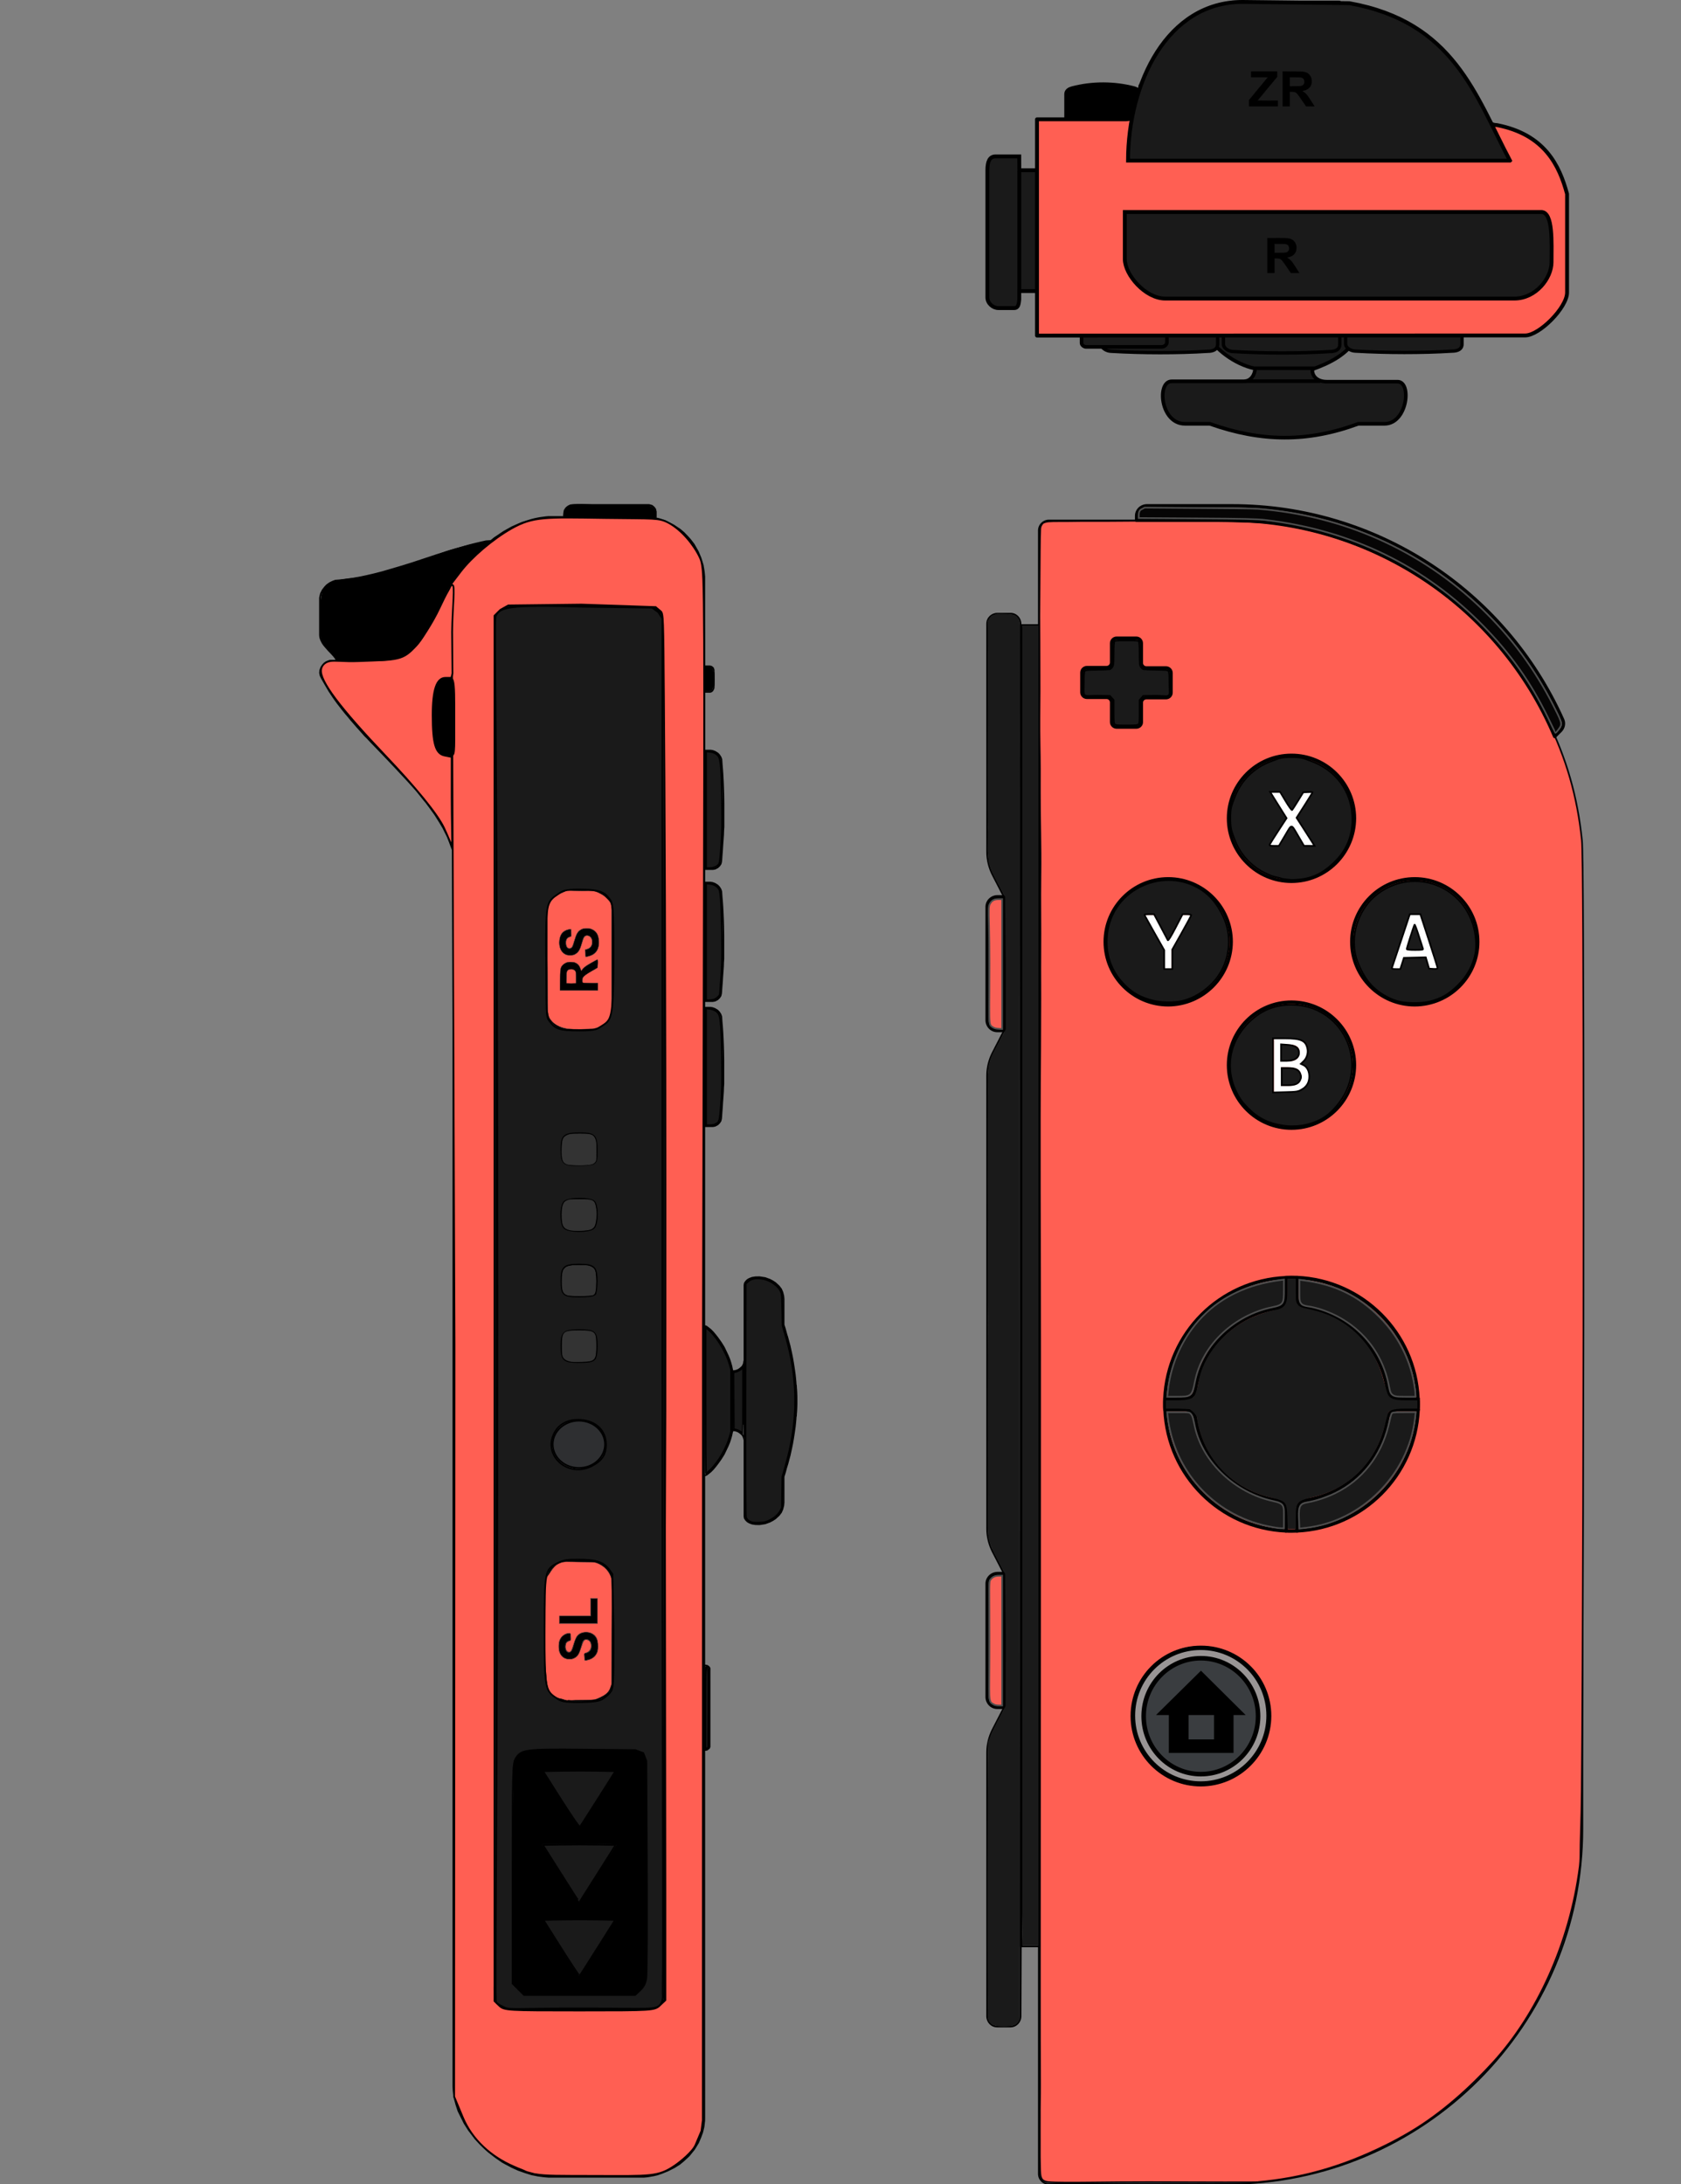 <?xml version="1.0" encoding="UTF-8" standalone="no"?>
<svg
   xmlns:dc="http://purl.org/dc/elements/1.1/"
   xmlns:cc="http://creativecommons.org/ns#"
   xmlns:rdf="http://www.w3.org/1999/02/22-rdf-syntax-ns#"
   xmlns:svg="http://www.w3.org/2000/svg"
   xmlns="http://www.w3.org/2000/svg"
   xmlns:sodipodi="http://sodipodi.sourceforge.net/DTD/sodipodi-0.dtd"
   xmlns:inkscape="http://www.inkscape.org/namespaces/inkscape"
   version="1.1"
   id="Layer_1"
   x="0px"
   y="0px"
   viewBox="0 0 1000.8 1300"
   xml:space="preserve"
   sodipodi:docname="Controller_JoyConRight.svg"
   inkscape:version="1.0.1 (3bc2e813f5, 2020-09-07)"
   width="1000.8"
   height="1300"><rect x="0" y="0" width="1000.8" height="1300" fill="#808080" stroke="none"/><defs
   id="defs83" /><sodipodi:namedview
   pagecolor="#ffffff"
   bordercolor="#666666"
   borderopacity="1"
   objecttolerance="10"
   gridtolerance="10"
   guidetolerance="10"
   inkscape:pageopacity="0"
   inkscape:pageshadow="2"
   inkscape:window-width="1920"
   inkscape:window-height="1003"
   id="namedview81"
   showgrid="false"
   inkscape:zoom="0.35355339"
   inkscape:cx="1767.4611"
   inkscape:cy="769.31222"
   inkscape:window-x="1400"
   inkscape:window-y="0"
   inkscape:window-maximized="1"
   inkscape:current-layer="Layer_1"
   inkscape:document-rotation="0" />
<style
   type="text/css"
   id="style2">
	.st0{opacity:0.1;}
	.st1{fill:#FF5F55;}
	.st2{fill:#FFFFFF;}
</style>
























<style
   type="text/css"
   id="style2-6">
	.st0{opacity:0.1;}
	.st1{fill:#02C5E5;}
	.st2{fill:#FF5F55;}
	.st3{fill:#FFFFFF;}
</style><g
   id="g315"
   transform="translate(0,300.032)"><g
     class="st0"
     id="g64">
	<path
   class="st2"
   d="m 597.9,233.9 v 79.5 h -4.2 c -3.3,0 -6,-2.7 -6,-6 v -67.6 c 0,-3.3 2.7,-6 6,-6 h 4.2 z"
   id="path36" />
	<path
   class="st2"
   d="m 597.9,636.6 v 79.5 h -4.2 c -3.3,0 -6,-2.7 -6,-6 v -67.6 c 0,-3.3 2.7,-6 6,-6 h 4.2 z"
   id="path38" />
	<path
   class="st2"
   d="m 929,134.9 -3.4,3.4 C 892.4,60.3 815.8,9.6 730.9,9.6 H 676.7 V 7 c 0,-3.3 2.7,-6 6,-6 0,0 0,0 0,0 h 51.2 c 84.8,0 161.7,49.8 196.4,127.2 1,2.3 0.5,4.9 -1.3,6.7 z"
   id="path40" />
	<path
   class="st2"
   d="M 679.5,94.5 V 82.8 c 0,-1.6 -1.3,-3 -3,-3 v 0 h -11.7 c -1.6,0 -3,1.3 -3,3 0,0 0,0 0,0 v 11.7 c 0,1.6 -1.3,3 -3,3 v 0 h -11.7 c -1.6,0 -3,1.3 -3,3 0,0 0,0 0,0 v 11.7 c 0,1.6 1.3,3 3,3 v 0 h 11.7 c 1.6,0 3,1.3 3,3 0,0 0,0 0,0 v 11.7 c 0,1.6 1.3,3 3,3 v 0 h 11.7 c 1.6,0 3,-1.3 3,-3 v 0 -11.7 c 0,-1.6 1.3,-3 3,-3 v 0 h 11.7 c 1.6,0 3,-1.3 3,-3 0,0 0,0 0,0 v -11.7 c 0,-1.6 -1.3,-3 -3,-3 v 0 h -11.7 c -1.7,0 -3,-1.4 -3,-3 0,0 0,0 0,0 z"
   id="path42" />
	<circle
   class="st2"
   cx="768.9"
   cy="333.9"
   r="37.5"
   id="circle44" />
	<circle
   class="st2"
   cx="768.9"
   cy="187.1"
   r="37.5"
   id="circle46" />
	<circle
   class="st2"
   cx="842.3"
   cy="260.5"
   r="37.5"
   id="circle48" />
	<circle
   class="st2"
   cx="695.5"
   cy="260.5"
   r="37.5"
   id="circle50" />
	<circle
   class="st2"
   cx="715"
   cy="721.3"
   r="27.9"
   id="circle52" />
	<path
   class="st2"
   d="m 765.6,460.3 v 12.3 c 0,3 -2.2,5.5 -5.2,5.9 -25.2,3.7 -45,23.5 -48.7,48.7 -0.4,2.9 -2.9,5.1 -5.9,5.2 h -12.3 c 1.7,-39.1 33,-70.4 72.1,-72.1 z"
   id="path54" />
	<path
   class="st2"
   d="m 765.6,598.8 v 12.3 c -39.1,-1.7 -70.3,-33 -72.1,-72 h 12.3 c 3,0 5.5,2.2 5.9,5.2 3.7,25.2 23.5,45 48.7,48.7 3,0.3 5.2,2.8 5.2,5.8 z"
   id="path56" />
	<path
   class="st2"
   d="m 844.3,539 c -1.7,39.1 -33,70.3 -72.1,72 v -12.3 c 0,-3 2.2,-5.5 5.2,-5.9 25.2,-3.7 45,-23.5 48.7,-48.7 0.4,-2.9 2.9,-5.1 5.9,-5.2 z"
   id="path58" />
	<path
   class="st2"
   d="M 844.3,532.4 H 832 c -3,0 -5.5,-2.2 -5.9,-5.2 -3.7,-25.2 -23.5,-45 -48.7,-48.7 -2.9,-0.4 -5.1,-2.9 -5.2,-5.9 v -12.3 c 39.1,1.7 70.4,33 72.1,72.1 z"
   id="path60" />
	<path
   class="st2"
   d="m 844.4,535.7 c 0,1.1 0,2.2 -0.1,3.3 H 832 c -3,0 -5.5,2.2 -5.9,5.2 -3.7,25.2 -23.5,45 -48.7,48.7 -2.9,0.4 -5.1,2.9 -5.2,5.9 v 12.3 c -1.1,0.1 -2.2,0.1 -3.3,0.1 -1.1,0 -2.2,0 -3.3,-0.1 v -12.3 c 0,-3 -2.2,-5.5 -5.2,-5.9 -25.2,-3.7 -45,-23.5 -48.7,-48.7 -0.4,-2.9 -2.9,-5.1 -5.9,-5.2 h -12.3 c -0.1,-1.1 -0.1,-2.2 -0.1,-3.3 0,-1.1 0,-2.2 0.1,-3.3 h 12.3 c 3,0 5.5,-2.2 5.9,-5.2 3.7,-25.2 23.5,-45 48.7,-48.7 2.9,-0.4 5.1,-2.9 5.2,-5.9 v -12.3 c 1.1,-0.1 2.2,-0.1 3.3,-0.1 1.1,0 2.2,0 3.3,0.1 v 12.3 c 0,3 2.2,5.5 5.2,5.9 25.2,3.7 45,23.5 48.7,48.7 0.4,2.9 2.9,5.1 5.9,5.2 h 12.3 c 0,1.1 0.1,2.2 0.1,3.3 z"
   id="path62" />
</g><path
     class="st3"
     d="m 601.6,906.6 h -7.9 c -3.6,0 -6.4,-2.9 -6.5,-6.5 V 742.9 c 0,-4.9 1.2,-9.6 3.4,-13.9 l 6.7,-13 v -79.2 l -6.7,-13 c -2.2,-4.3 -3.4,-9.1 -3.4,-14 V 340.1 c 0,-4.9 1.2,-9.6 3.4,-13.9 l 6.7,-13 V 234 l -6.7,-13 c -2.2,-4.3 -3.4,-9.1 -3.4,-14 V 71.2 c 0,-3.6 2.9,-6.4 6.5,-6.5 h 7.9 c 3.6,0 6.4,2.9 6.5,6.5 1.063,276.298 1.221,552.598 0,828.9 -0.1,3.6 -3,6.5 -6.5,6.5 z M 593.7,65.7 c -3,0 -5.5,2.4 -5.5,5.5 V 207 c 0,4.7 1.1,9.3 3.3,13.5 l 6.8,13.1 c 0,0.1 0.1,0.1 0.1,0.2 v 79.5 c 0,0.1 0,0.2 -0.1,0.2 l -6.8,13.1 c -2.2,4.2 -3.3,8.8 -3.3,13.5 v 269.7 c 0,4.7 1.1,9.3 3.3,13.5 l 6.8,13.1 c 0,0.1 0.1,0.1 0.1,0.2 v 79.5 c 0,0.1 0,0.2 -0.1,0.2 l -6.8,13.1 c -2.2,4.2 -3.3,8.8 -3.3,13.5 v 157.2 c 0,3 2.4,5.5 5.5,5.5 h 7.9 c 3,0 5.5,-2.4 5.5,-5.5 V 71.2 c 0,-3 -2.4,-5.5 -5.5,-5.5 z"
     id="path72"
     style="fill:#000000"
     sodipodi:nodetypes="sscsccccssccccsscsccssssccssccssccssccssssssss" /><path
     class="st3"
     d="m 618.8,858.9 h -11.3 c -0.3,0 -0.5,-0.2 -0.5,-0.5 v 0 l 0.757,-786.429 c 2.9e-4,-0.3 0.2,-0.5 0.5,-0.5 h 11.3 C 619.857,71.471 619.3,71.7 619.3,72 v 786.4 c 0,0.3 -0.2,0.5 -0.5,0.5 z m -9.937,-1 H 618.3 l 0.757,-785.429 h -10.3 l 1.009,8.753 c -0.583,256.114 4.515,511.751 -1.088,768.3 -0.061,2.783 0.248,5.593 0.184,8.377 z"
     id="path74"
     style="fill:#000000"
     sodipodi:nodetypes="ssscsssssscccccsc" /><path
     class="st3"
     d="m 730.682,1000.254 h -106.2 c -3.6,0 -6.5,-2.9 -6.5,-6.5 V 15.754 c 0,-3.6 2.9,-6.5 6.5,-6.5 h 106.2 c 116.8,0 211.9,95.1 211.9,211.9 v 567.2 c 0,117 -94.8,211.9 -211.9,211.9 0,0 0,0 0,0 z m -106.2,-989.9 c -3,0 -5.5,2.4 -5.5,5.5 V 993.854 c 0,3 2.4,5.5 5.5,5.5 h 106.2 c 116.3,0 210.9,-94.6 210.9,-210.9 v -567.3 c 0,-116.3 -94.6,-210.9 -210.9,-210.9 z"
     id="path76"
     style="fill:#000000" /><path
     class="st2"
     d="m 597.9,314.3 h -4.2 c -3.8,0 -6.9,-3.1 -7,-7 v -67.6 c 0,-3.8 3.1,-6.9 7,-7 h 4.2 c 0.6,0 1,0.4 1,1 0,0 0,0 0,0 v 79.5 c 0,0.7 -0.5,1.1 -1,1.1 0,0 0,0 0,0 z m -4.2,-79.5 c -2.7,0 -5,2.2 -5,5 v 67.6 c 0,2.7 2.2,5 5,5 h 3.2 v -77.5 h -3.2 z"
     id="path128"
     style="fill:#000000" /><path
     class="st2"
     d="m 597.9,717.1 h -4.2 c -3.8,0 -6.9,-3.1 -7,-7 v -67.6 c 0,-3.8 3.1,-6.9 7,-7 h 4.2 c 0.6,0 1,0.4 1,1 0,0 0,0 0,0 V 716 c 0,0.6 -0.5,1.1 -1,1.1 0,0 0,0 0,0 z m -4.2,-79.5 c -2.7,0 -5,2.2 -5,5 v 67.6 c 0,2.7 2.2,5 5,5 h 3.2 v -77.5 h -3.2 z"
     id="path130"
     style="fill:#000000" /><path
     style="fill:#ff5f53;fill-opacity:1;stroke:#000005;stroke-width:1.001;stroke-opacity:0.957"
     d="m 748.767,998.679 c 26.618,-2.355 50.501,-9.2 75.946,-21.766 5.091,-2.514 10.045,-5.201 14.856,-8.052 19.104,-11.321 36.269,-27.083 49.598,-41.739 25.489,-28.029 45.456,-70.082 51.376,-116.524 0.084,-0.659 0.397,-4.266 0.373,-6.754 -0.064,-6.858 0.645,-20.003 0.802,-38.339 0.661,-77.555 1.094,-244.04 1.066,-376.437 -0.021,-101.202 -0.311,-182.487 -0.973,-188.913 -2.687,-26.089 -9.301,-49.059 -20.77,-72.135 C 889.276,64.106 828.087,20.578 757.036,11.352 745.674,9.876 696.338,9.7 660.435,10.025 c -7.737,0.07 -14.068,-0.081 -20.135,0.056 -7.47,0.169 -12.9,-0.069 -16.203,0.249 -1.725,0.166 -3.026,0.79 -3.228,0.99 -0.102,0.101 -1.425,1.383 -1.534,3.348 -0.289,5.174 -0.256,17.114 -0.438,38.052 -0.037,4.234 -0.073,8.833 -0.108,13.815 -0.035,4.931 0.133,10.124 0.099,15.821 -0.051,8.772 0.124,18.559 0.071,29.251 -0.048,9.81 -0.245,20.497 0.002,32.016 0.192,8.972 0.204,18.376 0.156,28.436 -0.072,15.104 0.592,31.149 0.324,48.969 -0.225,14.976 0.116,29.988 -0.037,46.924 -0.1,11.076 0.079,22.616 -0.021,34.606 -0.06,7.201 -0.008,14.54 -0.079,22.073 -0.496,52.107 -0.018,112.208 -0.018,180.333 0,254.315 -0.315,376.1 -0.05,435.153 0.034,7.667 -0.197,14.451 -0.13,20.149 0.026,2.196 -0.044,4.298 -0.018,6.232 0.045,3.319 -0.035,6.643 0.013,9.258 0.053,2.93 -0.065,5.804 -0.006,7.962 0.136,4.988 0.096,8.097 0.274,10.037 0.262,2.841 1.265,3.579 1.56,3.826 0.219,0.183 1.302,0.929 3.079,1.088 4.533,0.405 14.558,0.348 27.09,0.227 9.864,-0.095 21.281,-0.23 32.796,-0.21 32.132,0.056 65.234,0.255 64.873,-0.006 z"
     id="path1240"
     sodipodi:nodetypes="ssssssssccsssssssssssssssssssssssssssss" /><path
     class="st3"
     d="m 715,763.2 c -23.1,0 -41.9,-18.7 -41.9,-41.9 0,-23.2 18.7,-41.9 41.9,-41.9 23.2,0 41.9,18.7 41.9,41.9 v 0 c -0.1,23.1 -18.8,41.8 -41.9,41.9 z m 0,-82.8 c -22.6,0 -40.9,18.3 -40.9,40.9 0,22.6 18.3,40.9 40.9,40.9 22.6,0 40.9,-18.3 40.9,-40.9 v 0 C 755.8,698.7 737.6,680.4 715,680.4 Z"
     id="path78"
     style="fill:#000000" /><path
     class="st2"
     d="m 782.2,203.2 h -5.5 L 769.058,192.284 761.1,203.2 h -5.4 l 10.6,-16.3 -9.8,-15.6 h 5.2 l 7.437,10.564 L 776.4,171.3 h 5 l -9.8,15.4 z"
     id="path88"
     style="fill:#ffffff;fill-opacity:1"
     sodipodi:nodetypes="ccccccccccccc" /><path
     class="st2"
     d="m 709.2,244.5 -11.6,20.6 v 11.4 h -4.4 V 265 l -11.6,-20.5 h 5.3 l 6.4,11.7 2.081,2.988 L 697.8,256.6 l 6.4,-12.1 z"
     id="path90"
     style="fill:#ffffff"
     sodipodi:nodetypes="cccccccccccc" /><path
     class="st2"
     d="m 855.9,276.5 h -4.7 l -2.2,-7 -12.363,0.328 L 833.4,276.5 h -4.5 L 838.827,241.296 845.5,244.5 Z m -8.735,-11.271 -4.883,-14.594 -4.586,14.812 z"
     id="path92"
     style="fill:#ffffff"
     sodipodi:nodetypes="ccccccccccccc" /><path
     class="st2"
     d="m 779.4,340.4 c 0,1.4 -0.3,2.8 -0.9,4.1 -0.6,1.2 -1.5,2.2 -2.5,3 -1.2,0.9 -2.6,1.5 -4,1.9 -1.7,0.4 -3.4,0.7 -5.2,0.6 h -8.4 v -32 h 9.2 c 7.1,0 10.7,2.6 10.7,7.8 0,1.6 -0.4,3.1 -1.2,4.5 -1,1.4 -1.005,2.327 -2.605,2.827 0.9,0.2 0.305,0.373 1.105,0.773 0.8,0.4 1.5,0.9 2,1.5 0.6,0.6 1.1,1.4 1.4,2.2 0.2,0.8 0.4,1.8 0.4,2.8 z m -5.7,-14.1 c 0,-0.6 -0.1,-1.3 -0.3,-1.8 -0.2,-0.6 -0.6,-1.1 -1,-1.5 -0.6,-0.5 -1.3,-0.8 -2,-1 -1,-0.3 -2.1,-0.4 -3.2,-0.4 h -4.5 v 10 h 4.4 c 0.9,0 1.8,-0.1 2.7,-0.3 0.8,-0.2 1.5,-0.5 2.1,-1 0.6,-0.4 1,-1 1.3,-1.7 0.4,-0.7 0.5,-1.5 0.5,-2.3 z m 1.1,14.2 c 0,-0.8 -0.2,-1.5 -0.5,-2.2 -0.4,-0.7 -0.9,-1.2 -1.5,-1.7 -0.7,-0.5 -1.5,-0.8 -2.4,-1 -1,-0.3 -2.1,-0.4 -3.2,-0.4 h -4.5 v 11 h 4.6 c 2.5,0 4.4,-0.5 5.6,-1.4 1.3,-1 2,-2.6 1.9,-4.3 z"
     id="path94"
     style="fill:#ffffff"
     sodipodi:nodetypes="sccccccssccsccsscccsccscccsccccsccscc" /><path
     class="st2"
     d="m 925.6,139.3 c -0.1,0 -0.1,0 -0.2,0 -0.3,-0.1 -0.6,-0.3 -0.7,-0.6 C 891.7,61 815.4,10.5 730.9,10.6 h -54.2 c -0.6,0 -1,-0.4 -1,-1 0,0 0,0 0,0 V 7 c 0,-3.8 3.1,-6.9 7,-7 h 51.2 c 85.2,0.1 162.4,50.1 197.3,127.8 1.2,2.6 0.6,5.7 -1.5,7.8 l -3.4,3.4 c -0.2,0.2 -0.5,0.3 -0.7,0.3 z M 677.7,8.6 h 53.2 c 84.7,-0.1 161.3,50.2 195,128 l 2.4,-2.4 v 0 c 1.5,-1.4 1.9,-3.6 1.1,-5.5 C 894.8,51.7 818.3,2.1 733.9,2 h -51.2 c -2.7,0 -5,2.2 -5,5 z"
     id="path132"
     style="fill:#000000" /><path
     class="st2"
     d="m 676.5,133.7 h -11.7 c -2.2,0 -4,-1.8 -4,-4 V 118 c 0,-1.1 -0.9,-2 -2,-2 h -11.7 c -2.2,0 -4,-1.8 -4,-4 v -11.7 c 0,-2.2 1.8,-4 4,-4 h 11.7 c 1.1,0 2,-0.9 2,-2 V 82.8 c 0,-2.2 1.8,-4 4,-4 h 11.7 c 2.2,0 4,1.8 4,4 v 11.7 c 0,1.1 0.9,2 2,2 h 11.7 c 2.2,0 4,1.8 4,4 v 11.7 c 0,2.2 -1.8,4 -4,4 h -11.7 c -1.1,0 -2,0.9 -2,2 v 11.7 c 0,2 -1.8,3.8 -4,3.8 z M 647.2,98.5 c -1.1,0 -2,0.9 -2,2 v 11.7 c 0,1.1 0.9,2 2,2 h 11.7 c 2.2,0 4,1.8 4,4 v 11.7 c 0,1.1 0.9,2 2,2 h 11.7 c 1.1,0 2,-0.9 2,-2 v -11.7 c 0,-2.2 1.8,-4 4,-4 h 11.7 c 1.1,0 2,-0.9 2,-2 v -11.7 c 0,-1.1 -0.9,-2 -2,-2 h -11.7 c -2.2,0 -4,-1.8 -4,-4 V 82.8 c 0,-1.1 -0.9,-2 -2,-2 h -11.7 c -1.1,0 -2,0.9 -2,2 v 11.7 c 0,2.2 -1.8,4 -4,4 z"
     id="path134"
     style="fill:#000000" /><path
     class="st2"
     d="m 768.9,372.4 c -21.2,0 -38.5,-17.2 -38.5,-38.5 0,-21.2 17.2,-38.5 38.5,-38.5 21.2,0 38.5,17.2 38.5,38.5 -0.1,21.3 -17.3,38.5 -38.5,38.5 z m 0,-74.9 c -20.1,0 -36.5,16.3 -36.5,36.5 0,20.1 16.3,36.5 36.5,36.5 20.1,0 36.5,-16.3 36.5,-36.5 -0.1,-20.2 -16.4,-36.5 -36.5,-36.5 z"
     id="path136"
     style="fill:#000000" /><path
     class="st2"
     d="m 768.9,225.5 c -21.2,0 -38.5,-17.2 -38.5,-38.5 0,-21.2 17.2,-38.5 38.5,-38.5 21.2,0 38.5,17.2 38.5,38.5 -0.1,21.3 -17.3,38.5 -38.5,38.5 z m 0,-74.9 c -20.1,0 -36.5,16.3 -36.5,36.5 0,20.1 16.3,36.5 36.5,36.5 20.1,0 36.5,-16.3 36.5,-36.5 -0.1,-20.2 -16.4,-36.5 -36.5,-36.5 z"
     id="path138"
     style="fill:#000000" /><path
     class="st2"
     d="m 842.3,299 c -21.2,0 -38.5,-17.2 -38.5,-38.5 0,-21.2 17.2,-38.5 38.5,-38.5 21.2,0 38.5,17.2 38.5,38.5 0,21.2 -17.2,38.4 -38.5,38.5 z m 0,-75 c -20.1,0 -36.5,16.3 -36.5,36.5 0,20.1 16.3,36.5 36.5,36.5 20.1,0 36.5,-16.3 36.5,-36.5 0,-20.1 -16.3,-36.5 -36.5,-36.5 z"
     id="path140"
     style="fill:#000000" /><path
     class="st2"
     d="m 695.5,299 c -21.2,0 -38.5,-17.2 -38.5,-38.5 0,-21.2 17.2,-38.5 38.5,-38.5 21.2,0 38.5,17.2 38.5,38.5 -0.1,21.2 -17.3,38.4 -38.5,38.5 z m 0,-75 c -20.1,0 -36.5,16.3 -36.5,36.5 0,20.1 16.207,36.197 36.407,36.197 C 715.507,296.697 732,280.7 732,260.5 731.9,240.4 715.6,224 695.5,224 Z"
     id="path142"
     style="fill:#000000"
     sodipodi:nodetypes="cssccssscs" /><path
     class="st2"
     d="m 715,750.2 c -16,0 -28.9,-13 -28.9,-28.9 0,-15.9 13,-28.9 28.9,-28.9 16,0 28.9,13 28.9,28.9 0,0 0,0 0,0 0,16 -12.9,28.9 -28.9,28.9 z m 0,-55.9 c -14.9,0 -26.9,12.1 -26.9,26.9 0,14.8 12.1,26.9 26.9,26.9 14.9,0 26.9,-12.1 26.9,-26.9 0,-14.8 -12,-26.8 -26.9,-26.9 z"
     id="path144"
     style="fill:#000000" /><path
     class="st2"
     d="m 705.8,533.4 h -12.3 c -0.6,0 -1,-0.4 -1,-1 0,0 0,0 0,0 1.7,-39.6 33.4,-71.3 73,-73 0.3,0 0.5,0.1 0.7,0.3 0.2,0.2 0.3,0.4 0.3,0.7 v 12.3 c 0,3.5 -2.6,6.4 -6,6.9 -24.7,3.7 -44.2,23.1 -47.9,47.9 -0.4,3.3 -3.3,5.9 -6.8,5.9 z m -11.2,-2 h 11.2 c 2.5,0 4.6,-1.8 4.9,-4.3 3.9,-25.6 24,-45.7 49.6,-49.6 2.5,-0.3 4.3,-2.4 4.3,-4.9 v -11.2 c -37.4,2.1 -67.9,32.6 -70,70 z"
     id="path146"
     style="fill:#000000" /><path
     class="st2"
     d="m 765.6,612.1 c 0,0 -0.1,0 0,0 -39.6,-1.7 -71.3,-33.4 -73,-73 0,-0.6 0.4,-1 1,-1 0,0 0,0 0,0 h 12.3 c 3.5,0 6.4,2.6 6.9,6 3.7,24.7 23.1,44.2 47.9,47.9 3.4,0.5 6,3.4 6,6.9 v 12.3 c -0.1,0.4 -0.6,0.9 -1.1,0.9 0,0 0,0 0,0 z m -71,-72.1 c 2.2,37.4 32.6,67.8 70,70 v -11.2 c 0,-2.5 -1.8,-4.6 -4.3,-4.9 -25.6,-3.9 -45.7,-24 -49.6,-49.6 -0.3,-2.5 -2.4,-4.3 -4.9,-4.3 z"
     id="path148"
     style="fill:#000000" /><path
     class="st2"
     d="m 772.2,612.1 c -0.6,0 -1,-0.4 -1,-1 0,0 0,0 0,0 v -12.3 c 0,-3.5 2.6,-6.4 6,-6.9 24.7,-3.7 44.2,-23.1 47.9,-47.9 0.5,-3.4 3.4,-6 6.9,-6 h 12.3 c 0.6,0 1,0.4 1,1 0,0 0,0 0,0 -1.8,39.7 -33.4,71.3 -73.1,73.1 0.1,0 0.1,0 0,0 z M 832,540 c -2.5,0 -4.6,1.8 -4.9,4.3 -3.9,25.6 -24,45.7 -49.6,49.6 -2.5,0.3 -4.3,2.4 -4.3,4.9 V 610 c 37.4,-2.2 67.8,-32.6 70,-70 z"
     id="path150"
     style="fill:#000000" /><path
     class="st2"
     d="M 844.3,533.4 H 832 c -3.5,0 -6.4,-2.6 -6.9,-6 -3.7,-24.7 -23.1,-44.2 -47.9,-47.9 -3.4,-0.5 -6,-3.4 -6,-6.9 v -12.3 c 0,-0.3 0.1,-0.5 0.3,-0.7 0.2,-0.2 0.5,-0.3 0.7,-0.3 39.6,1.7 71.3,33.4 73,73 0.1,0.6 -0.3,1 -0.9,1.1 0,0 0,0 0,0 z m -71.1,-72 v 11.2 c 0,2.5 1.8,4.6 4.3,4.9 25.6,3.9 45.7,24 49.6,49.6 0.3,2.5 2.4,4.3 4.9,4.3 h 11.2 c -2.1,-37.4 -32.6,-67.9 -70,-70 z"
     id="path152"
     style="fill:#000000" /><path
     class="st2"
     d="m 768.9,612.2 c -1.2,0 -2.3,0 -3.4,-0.1 -0.5,0 -0.9,-0.5 -0.9,-1 v -12.3 c 0,-2.5 -1.8,-4.6 -4.3,-4.9 -25.6,-3.9 -45.7,-24 -49.6,-49.6 -0.3,-2.5 -2.4,-4.3 -4.9,-4.3 h -12.3 c -0.5,0 -1,-0.4 -1,-0.9 -0.1,-1.1 -0.1,-2.2 -0.1,-3.4 0,-1.2 0,-2.3 0.1,-3.4 0,-0.5 0.5,-0.9 1,-0.9 h 12.3 c 2.5,0 4.6,-1.8 4.9,-4.3 3.9,-25.6 24,-45.7 49.6,-49.6 2.5,-0.3 4.3,-2.4 4.3,-4.9 v -12.3 c 0,-0.5 0.4,-1 0.9,-1 2.3,-0.1 4.5,-0.1 6.8,0 0.5,0 0.9,0.5 0.9,1 v 12.3 c 0,2.5 1.8,4.6 4.3,4.9 25.6,3.9 45.7,24 49.6,49.6 0.3,2.5 2.4,4.3 4.9,4.3 h 12.3 c 0.5,0 1,0.4 1,0.9 0.1,1.1 0.1,2.2 0.1,3.4 0,1.2 0,2.3 -0.1,3.4 0,0.5 -0.5,0.9 -1,0.9 H 832 c -2.5,0 -4.6,1.8 -4.9,4.3 -3.9,25.6 -24,45.7 -49.6,49.6 -2.5,0.3 -4.3,2.4 -4.3,4.9 v 12.3 c 0,0.5 -0.4,1 -0.9,1 -1.1,0 -2.2,0.1 -3.4,0.1 z m -2.3,-2.1 c 1.5,0.1 3.1,0.1 4.7,0 v -11.3 c 0,-3.5 2.6,-6.4 6,-6.9 24.7,-3.7 44.2,-23.1 47.9,-47.9 0.5,-3.4 3.4,-6 6.9,-6 h 11.3 c 0,-0.8 0,-1.5 0,-2.3 0,-0.8 0,-1.6 0,-2.3 H 832 c -3.5,0 -6.4,-2.6 -6.9,-6 -3.7,-24.7 -23.1,-44.2 -47.9,-47.9 -3.4,-0.5 -6,-3.4 -6,-6.9 v -11.3 c -1.5,-0.1 -3.1,-0.1 -4.7,0 v 11.3 c 0,3.5 -2.6,6.4 -6,6.9 -24.7,3.7 -44.2,23.1 -47.9,47.9 -0.5,3.4 -3.4,6 -6.9,6 h -11.3 c 0,0.8 0,1.5 0,2.3 0,0.8 0,1.6 0,2.3 h 11.3 c 3.5,0 6.4,2.6 6.9,6 3.7,24.7 23.1,44.2 47.9,47.9 3.4,0.5 6,3.4 6,6.9 v 11.3 z"
     id="path154"
     style="fill:#000000" /><path
     style="opacity:1;fill:#1a1a1a;fill-opacity:1;stroke:#000000;stroke-width:1;stroke-opacity:1"
     d="m 686.278,295.458 c -6.327,-1.658 -11.323,-3.904 -16.5,-9.072 -7.725,-7.711 -11.289,-16.945 -10.841,-27.697 0.563,-13.498 8.029,-25.029 20.034,-30.958 10.513,-5.192 22.554,-5.3 32.663,-0.267 7.935,3.952 12.832,10.033 16.63,17.973 5.188,10.846 4.248,24.403 -2.397,34.577 -4.997,7.651 -13.487,13.696 -22.04,15.695 -4.819,1.126 -12.723,1.013 -17.549,-0.252 z m 11.661,-24.535 v -5.811 l 5.62,-9.969 c 3.091,-5.483 5.62,-10.215 5.62,-10.515 0,-0.3 -1.155,-0.546 -2.566,-0.546 h -2.566 l -4.2,8.096 c -2.679,5.165 -4.336,7.83 -4.575,7.36 -0.206,-0.405 -2.131,-4.048 -4.278,-8.096 l -3.904,-7.36 h -2.873 c -1.58,0 -2.873,0.128 -2.873,0.284 0,0.156 2.65,4.966 5.888,10.689 l 5.888,10.405 v 5.637 5.637 h 2.409 2.409 z"
     id="path1462"
     sodipodi:nodetypes="sssssssssccssscssscssscccccc" /><path
     style="opacity:1;fill:#1a1a1a;fill-opacity:1;stroke:#000000;stroke-width:1;stroke-opacity:1"
     d="m 762.707,222.869 c 0,-0.318 -3.68,-0.847 -5.683,-1.602 -2.947,-1.112 -5.893,-2.632 -7.961,-4.016 -6.91,-4.622 -11.715,-10.881 -14.54,-18.943 -1.346,-3.84 -2.056,-5.203 -2.056,-11.449 0,-6.247 0.71,-7.183 2.056,-11.022 3.878,-11.063 11.801,-19.058 22.768,-22.971 4.251,-1.517 5.148,-2.29 11.56,-2.29 6.413,0 7.332,0.773 11.583,2.29 14.519,5.181 24.017,17.633 24.671,32.869 0.454,10.591 -2.742,19.496 -10.188,26.914 -7.56,7.531 -14.421,10.699 -24.627,10.985 -3.386,0.095 -6.847,-0.623 -7.583,-0.765 z m 2.386,-25.685 c 4.254,-7.15 3.378,-7.255 8.209,0.986 l 3.054,5.209 3.122,0.01 3.122,0.01 -1.23,-2.007 c -0.676,-1.104 -3.077,-4.866 -5.334,-8.36 l -4.104,-6.353 4.755,-7.435 c 2.615,-4.089 4.755,-7.566 4.755,-7.726 0,-0.16 -1.249,-0.218 -2.776,-0.129 l -2.776,0.162 -3.107,5.054 c -1.709,2.78 -3.296,5.242 -3.526,5.473 -0.23,0.23 -1.931,-2.104 -3.78,-5.188 l -3.362,-5.606 h -2.959 -2.959 l 1.227,2.007 c 0.675,1.104 2.871,4.621 4.881,7.816 l 3.655,5.809 -4.853,7.434 c -2.669,4.089 -4.992,7.798 -5.163,8.242 -0.253,0.659 0.222,0.808 2.571,0.808 h 2.881 z"
     id="path1464"
     sodipodi:nodetypes="sssssssssssssscscccsscssscssscccsscssscc" /><path
     style="opacity:1;fill:#1a1a1a;fill-opacity:1;stroke:#000000;stroke-width:1;stroke-opacity:1"
     d="m 834.937,296.446 c -6.699,-0.996 -15.587,-5.795 -20.806,-12.875 -3.027,-4.107 -6.221,-10.666 -7.265,-15.671 -2.763,-13.243 2.636,-27.855 13.269,-35.913 19.994,-15.151 48.094,-6.688 56.441,16.999 1.862,5.284 2.983,13.314 1.68,19.168 -1.508,6.779 -4.867,12.856 -10.194,18.159 -5.266,5.24 -9.895,7.951 -16.433,9.624 -4.856,1.242 -12.033,1.202 -16.692,0.509 z m -0.174,-23.059 1.069,-3.345 6.504,-0.15 6.504,-0.15 0.987,3.362 0.987,3.362 2.516,0.163 c 1.824,0.118 2.516,-0.034 2.516,-0.552 0,-0.394 -2.296,-7.753 -5.102,-16.355 l -5.102,-15.64 h -3.151 -3.151 l -5.209,15.657 c -2.865,8.611 -5.319,15.958 -5.455,16.326 -0.176,0.478 0.506,0.669 2.385,0.669 h 2.631 z"
     id="path1466"
     sodipodi:nodetypes="sssssssssccccccssscccssscc" /><path
     style="opacity:1;fill:#1a1a1a;fill-opacity:1;stroke:#000000;stroke-width:1;stroke-opacity:1"
     d="m 763.708,369.864 c -8.124,-1.276 -14.236,-3.963 -20.567,-10.264 -3.762,-3.745 -5.374,-6.192 -7.192,-9.96 -7.601,-15.753 -2.96,-33.081 10.775,-44.105 6.357,-5.102 13.62,-7.592 22.138,-7.592 29.934,0 46.68,33.839 28.709,58.013 -2.796,3.762 -6.277,7.451 -10.511,9.841 -7.041,3.973 -15.701,5.27 -23.353,4.068 z m 11.203,-21.383 c 3.074,-1.76 4.529,-4.208 4.577,-7.698 0.044,-3.246 -1.272,-5.853 -3.5,-6.932 l -1.494,-0.724 1.609,-1.541 c 1.873,-1.795 2.805,-4.702 2.33,-7.274 -0.927,-5.032 -3.685,-6.334 -13.452,-6.35 l -7.092,-0.012 v 16.11 16.11 l 7.36,-0.185 c 6.651,-0.167 7.582,-0.312 9.661,-1.503 z"
     id="path1468"
     sodipodi:nodetypes="ssssssssssscssscccsss" /><path
     style="opacity:1;fill:#1a1a1a;fill-opacity:1;stroke:#000000;stroke-width:1;stroke-opacity:1"
     d="m 762.707,326.442 v -4.889 l 3.73,0.267 c 4.161,0.298 6.249,1.337 6.758,3.363 0.947,3.774 -1.807,6.144 -7.142,6.147 l -3.345,0.002 z"
     id="path1470" /><path
     style="opacity:1;fill:#1a1a1a;fill-opacity:1;stroke:#000000;stroke-width:1;stroke-opacity:1"
     d="m 837.547,264.82 c 0,-0.764 4.252,-14.101 4.627,-14.514 0.179,-0.197 1.326,2.825 2.55,6.715 1.224,3.89 2.331,7.351 2.462,7.69 0.187,0.489 -0.792,0.617 -4.701,0.617 -3.257,0 -4.938,-0.173 -4.938,-0.508 z"
     id="path1496" /><path
     style="opacity:1;fill:#1a1a1a;fill-opacity:1;stroke:#000000;stroke-width:1;stroke-opacity:1"
     d="m 763.062,340.744 v -5.121 h 3.615 c 4.597,0 6.581,0.936 7.5,3.539 0.553,1.566 0.545,2.042 -0.059,3.48 -0.976,2.325 -3.071,3.223 -7.518,3.223 h -3.538 z"
     id="path1498" /><path
     style="opacity:1;fill:#1a1a1a;fill-opacity:1;stroke:#1a1a1a;stroke-width:1;stroke-opacity:1"
     d="m 766.923,602.648 c -0.29,-8.927 -0.825,-9.727 -10.132,-11.863 -21.075,-4.837 -37.205,-20.142 -42.613,-41.346 -0.55,-2.156 -1.087,-5.195 -1.087,-5.879 0,-0.684 -1.006,-2.25 -2.236,-3.48 l -2.349,-1.949 -6.86,-0.288 h -6.972 v -1.973 -1.973 h 5.941 c 6.603,0 9.937,-1.002 11.202,-3.366 0.443,-0.827 1.501,-3.935 2,-6.974 2.678,-16.31 14.912,-30.687 29.484,-37.964 4.716,-2.355 11.367,-4.654 15.506,-5.36 6.619,-1.129 8.222,-3.615 8.222,-12.749 v -5.941 h 1.973 1.973 v 6.896 c 0,6.616 0.073,6.975 1.809,8.829 1.463,1.563 3.907,1.705 9.491,3.066 20.409,4.973 35.285,20.46 40.717,40.148 0.788,2.857 1.765,6.369 2.17,7.805 1.228,4.35 3.854,5.611 11.688,5.611 h 6.48 v 1.973 1.973 h -6.61 c -6.956,0 -9.89,0.841 -10.812,3.1 -0.264,0.646 -1.273,4.608 -2.136,8.033 -5.39,21.399 -21.276,36.72 -42.135,41.532 -9.95,2.295 -10.662,3.147 -10.662,12.751 v 6.282 h -1.913 -1.913 z"
     id="path1500"
     sodipodi:nodetypes="ssssscccccsssssscccsssssscccssssscccs" /><path
     style="opacity:1;fill:#1a1a1a;fill-opacity:1;stroke:#4d4d4d;stroke-width:1"
     d=""
     id="path1502" /><path
     style="opacity:1;fill:#1a1a1a;fill-opacity:1;stroke:#4d4d4d;stroke-width:1"
     d="m 695.458,526.497 c 1.753,-15.268 8.924,-31.226 20.421,-42.952 11.954,-12.191 27.521,-19.18 45.722,-21.641 l 2.796,-0.378 v 6.184 c 0,7.933 -0.124,8.869 -6.84,10.245 -22.301,4.57 -41.813,22.089 -46.103,44.189 -1.761,9.071 -2.357,9.122 -11.114,9.122 h -5.429 z"
     id="path1504"
     sodipodi:nodetypes="ssscsssscs" /><path
     style="opacity:1;fill:#1a1a1a;fill-opacity:1;stroke:#4d4d4d;stroke-width:1"
     d="M 754.53,608.248 C 722.311,601.333 698.788,575.337 695.139,542.612 l -0.238,-2.138 h 6.362 c 6.888,0 6.853,0.019 7.746,1.019 1.266,1.418 1.512,3.834 2.43,7.896 4.794,21.222 24.191,39.138 46.587,43.982 6.899,1.492 6.372,2.732 6.372,10.286 v 5.883 l -2.138,-0.046 c -1.176,-0.025 -4.654,-0.586 -7.729,-1.246 z"
     id="path1506"
     sodipodi:nodetypes="sscssssscsss" /><path
     style="opacity:1;fill:#1a1a1a;fill-opacity:1;stroke:#4d4d4d;stroke-width:1"
     d="m 773.34,603.053 c -0.289,-7.257 0.978,-8.252 5.327,-8.997 4.85,-0.832 11.111,-2.922 16.317,-5.449 15.803,-7.67 27.125,-21.987 31.557,-39.907 0.977,-3.951 1.57,-7.241 2.249,-7.737 0.717,-0.525 3.903,-0.489 7.85,-0.489 h 6.214 l -0.432,3.782 c -3.788,33.197 -31.78,61.264 -64.829,65.003 l -3.987,0.451 z"
     id="path1508"
     sodipodi:nodetypes="sssssscsscs" /><path
     style="opacity:1;fill:#1a1a1a;fill-opacity:1;stroke:#4d4d4d;stroke-width:1"
     d="m 828.662,529.842 c -1.176,-1.073 -1.307,-2.964 -2.112,-6.727 -4.379,-20.46 -18.96,-36.617 -39.289,-43.537 -2.439,-0.83 -5.824,-1.718 -7.523,-1.973 -1.882,-0.282 -3.856,-0.562 -4.783,-1.489 -1.376,-1.376 -1.349,-2.612 -1.349,-8.254 v -6.237 l 2.467,0.331 c 18.995,2.551 32.678,9.211 45.445,22.12 10.431,10.547 17.441,23.81 20.16,38.146 0.547,2.884 0.995,6.098 0.995,7.143 v 1.901 h -5.883 c -5.182,0 -6.698,-0.12 -8.127,-1.424 z"
     id="path1510"
     sodipodi:nodetypes="sssssscsssscss" /><path
     style="opacity:1;fill:#1a1a1a;fill-opacity:1;stroke:#000000;stroke-width:1;stroke-opacity:1"
     d="m 663.621,131.033 c -0.533,-0.589 -0.625,-1.697 -0.625,-7.547 v -6.856 l -1.101,-1.233 -1.101,-1.233 -7.113,-0.106 c -4.068,-0.061 -6.477,0.462 -7.573,-0.164 -1.353,-0.772 -0.861,-3.066 -0.861,-7.63 0,-4.683 0.126,-6.289 0.535,-6.85 0.49,-0.671 1.103,-0.741 7.27,-0.832 3.704,-0.055 7.122,-0.187 7.596,-0.293 0.474,-0.107 1.195,-0.742 1.604,-1.411 0.662,-1.086 0.742,-1.922 0.744,-7.757 8.2e-4,-3.783 0.166,-6.847 0.392,-7.27 0.365,-0.682 0.856,-0.73 7.351,-0.73 6.495,0 6.986,0.049 7.351,0.73 0.226,0.423 0.392,3.487 0.392,7.27 10e-4,5.835 0.081,6.67 0.744,7.757 0.408,0.669 1.13,1.305 1.604,1.411 0.474,0.107 3.892,0.239 7.596,0.293 6.167,0.091 6.78,0.161 7.27,0.832 0.41,0.561 0.535,2.168 0.535,6.85 0,4.822 0.737,7.189 -0.884,7.881 -1.157,0.493 -3.766,-0.144 -7.55,-0.087 l -7.113,0.106 -1.101,1.233 -1.101,1.233 v 6.922 c 0,6.226 -0.069,6.985 -0.691,7.547 -0.586,0.53 -1.667,0.625 -7.117,0.625 -5.746,0 -6.492,-0.073 -7.051,-0.691 z"
     id="path1512"
     sodipodi:nodetypes="sscccssssssssssscssssssscccssss" /><path
     style="opacity:1;fill:#1a1a1a;fill-opacity:1;stroke:#4d4d4d;stroke-width:1.001"
     d="m 709.899,726.443 v -5.257 h 5.307 5.207 v 5.257 5.257 h -5.207 -5.307 z"
     id="path1514" /><path
     style="opacity:1;fill:#1a1a1a;fill-opacity:1;stroke:#4d4d4d;stroke-width:1"
     d="m 709.326,761.614 c -14.845,-2.336 -27.222,-12.343 -32.436,-26.227 -7.523,-20.028 2.333,-43.031 22.028,-51.412 6.072,-2.584 7.957,-3.52 15.698,-3.49 6.509,0.025 7.911,0.604 11.259,1.62 14.444,4.386 24.642,14.875 28.587,29.401 0.787,2.899 1.106,5.242 1.098,10.742 -0.008,5.447 -0.337,6.154 -1.114,9.048 -4.753,17.686 -20.043,29.951 -38.075,30.542 -2.558,0.084 -5.728,-0.017 -7.043,-0.224 z m 12.019,-11.95 c 11.94,-2.628 21.266,-13.046 22.49,-25.122 2.183,-21.535 -18.131,-37.703 -38.521,-30.658 -4.177,1.443 -6.991,3.287 -10.818,7.09 -2.821,2.803 -3.818,4.143 -5.326,7.154 -2.559,5.113 -3.298,8.689 -3.023,14.631 0.315,6.806 2.156,11.734 6.308,16.887 6.758,8.389 18.226,12.366 28.89,10.018 z"
     id="path1518"
     sodipodi:nodetypes="cssssscsscssssssss" /><path
     style="opacity:1;fill:#ff5f55;fill-opacity:0.957;stroke:#4d4d4d;stroke-width:1"
     d="m 591.473,714.311 c -1.327,-0.809 -2.29,-0.922 -2.474,-5.313 -0.181,-4.339 0.062,-13.486 0.062,-32.63 0,-32.805 -0.47,-35.197 0.63,-36.257 0.066,-0.064 0.103,-0.146 0.161,-0.22 1.142,-1.451 2.689,-2.127 4.872,-2.127 h 1.913 v 38.636 38.636 l -1.989,-0.002 c -1.289,-7.5e-4 -2.406,-0.256 -3.175,-0.725 z"
     id="path1520"
     sodipodi:nodetypes="cssscscccccc" /><path
     style="opacity:1;fill:#ff5f55;fill-opacity:0.957;stroke:#4d4d4d;stroke-width:1"
     d="m 592.877,312.11 c -0.506,-0.095 -1.324,-0.438 -1.819,-0.762 -0.779,-0.51 -1.538,-0.767 -1.828,-2.703 -0.483,-3.226 -0.169,-11.382 -0.169,-35.102 0,-19.263 -0.522,-28.346 -0.381,-32.533 0.092,-2.726 0.779,-3.234 1,-3.609 0.934,-1.581 2.429,-2.288 4.837,-2.288 h 2.12 V 273.75 312.386 l -1.42,-0.052 c -0.781,-0.028 -1.834,-0.129 -2.34,-0.225 z"
     id="path1522"
     sodipodi:nodetypes="ssssssscccsss" /><path
     style="opacity:1;fill:#000000;fill-opacity:0.957;stroke:#4d4d4d;stroke-width:1"
     d="M 921.315,126.453 C 911.228,105.901 899.411,89.211 883.158,72.558 848.342,36.886 804.489,15.548 753.512,9.476 748.449,8.873 740.435,8.684 712.59,8.511 L 677.964,8.296 V 6.889 c 0,-0.978 0.013,-2.965 1.402,-3.674 l 2.124,-1.129 30.378,0.225 c 16.927,0.125 33.549,0.218 37.004,0.485 50.753,3.922 97.065,24.582 133.314,59.472 17.581,16.922 31.483,35.739 42.782,57.909 4.284,8.405 4.88,10.055 4.254,11.777 -0.417,1.145 -2.662,4.171 -3.177,4.129 -0.144,-0.012 -2.248,-4.576 -4.729,-9.63 z"
     id="path1524"
     sodipodi:nodetypes="sssscsscsssssss" /><path
     style="opacity:1;fill:#1a1a1a;fill-opacity:1;stroke:#1a1a1a;stroke-width:1;stroke-opacity:1"
     d="m 590.082,903.773 c -0.559,-0.55 -1.707,-1.183 -1.556,-5.04 0.262,-6.702 -0.216,-27.162 -0.139,-79.124 l 0.296,-82.565 2.575,-6.447 7.905,-15.053 0.103,-39.426 L 598.9,636.5 l -7.11,-13.234 -2.91,-7.693 -0.382,-7.29 0.088,-48.027 -0.103,-22.132 0.097,-34.134 0.055,-10.476 0.012,-10.492 -0.07,-8.603 0.016,-25.574 -0.005,-19.352 -0.15,-27.484 0.075,-21.586 -0.017,-11.015 0.104,-19.605 -0.048,-10.227 0.546,-5.685 1.917,-5.786 2.962,-5.523 5.288,-9.819 V 273.28 L 598.9,233.7 l -5.281,-9.751 -2.684,-5.33 -1.817,-5.137 -0.737,-7.597 0.237,-13.317 -0.124,-12.248 -0.014,-11.084 -0.037,-10.848 0.031,-9.87 0.01,-6.536 0.018,-2.904 0.068,-17.392 0.031,-21.51 -10e-4,-10.808 -0.054,-8.444 0.017,-5.126 -0.222,-5.94 2.2,-3.056 L 593.7,65.7 l 3.218,0.059 c 1.415,0.026 2.725,0.057 3.94,0.24 0.863,0.131 1.836,0.127 2.585,0.398 0.993,0.36 1.678,1.019 2.036,1.315 0.208,0.173 1.214,1.723 1.326,4.747 0.076,2.056 -0.02,4.682 -0.01,8.332 0.012,4.091 0.083,9.689 0.036,16.362 -0.07,10.013 -0.018,23.117 -0.082,40.38 -0.049,13.181 0.196,28.673 0.144,46.987 -0.178,62.766 -0.248,157.987 -0.236,300.976 l 0.033,416.246 -1.263,1.823 c -1.803,2.603 -12.608,2.902 -15.346,0.208 z"
     id="path1530"
     sodipodi:nodetypes="sssccccccccccccccccccccccccccccccccccccccccccccccsssssssssscsss" /><path
     style="opacity:1;fill:#1a1a1a;fill-opacity:1;stroke:#1a1a1a;stroke-width:1;stroke-opacity:1"
     d="M 609.121,465.089 V 72.721 h 4.312 4.312 V 465.089 857.456 h -4.312 -4.312 z"
     id="path1532" /><ellipse
     id="path3879"
     style="fill:#999595;fill-opacity:1;stroke:#000000;stroke-width:2.393;stroke-linecap:round;stroke-linejoin:round;stroke-miterlimit:4;stroke-dasharray:none;stroke-opacity:1"
     cx="714.884"
     cy="721.067"
     rx="40.267"
     ry="40.271" /><ellipse
     style="fill:#3a3d40;fill-opacity:1;stroke:#000000;stroke-width:2.727;stroke-linecap:round;stroke-linejoin:round;stroke-miterlimit:4;stroke-dasharray:none;stroke-opacity:1"
     id="path3881"
     cx="714.948"
     cy="721.389"
     rx="34.057"
     ry="34.486" /><path
     class="st2"
     d="m 715,694.3 -26.77,26.416 h 7.649 v 22.528 h 38.516 v -22.528 h 7.239 z m 7.785,40.898 h -15.161 v -14.482 h 15.161 z"
     id="path96"
     style="fill:#000000;stroke-width:1.353" /></g><ellipse
   id="ellipse382"
   style="fill:#2e2f31;fill-opacity:1;stroke:#000000;stroke-width:1;stroke-linecap:round;stroke-linejoin:round;stroke-miterlimit:4;stroke-dasharray:none;stroke-opacity:1"
   cx="344.639"
   cy="859.606"
   rx="15.571"
   ry="14.069" /><path
   inkscape:connector-curvature="0"
   id="path384"
   d="m 443.098,809.828 v 45.81"
   style="fill:none;stroke:#000000;stroke-width:1px;stroke-linecap:butt;stroke-linejoin:miter;stroke-opacity:1" /><path
   sodipodi:nodetypes="cc"
   inkscape:connector-curvature="0"
   id="path386"
   d="m 436.009,815.746 v 36.373"
   style="fill:none;stroke:#000000;stroke-width:1px;stroke-linecap:butt;stroke-linejoin:miter;stroke-opacity:1" /><path
   inkscape:connector-curvature="0"
   id="path388"
   d="m 355.92,980.611 c -0.159,2.386 -0.934,4.183 -2.349,5.447 -1.054,0.941 -2.497,1.603 -4.187,1.921 -0.386,0.073 -1.087,0.177 -1.097,0.163 0,-0.005 -0.093,-0.853 -0.202,-1.888 -0.108,-1.035 -0.205,-1.935 -0.216,-2 -0.018,-0.104 -0.01,-0.118 0.052,-0.118 0.121,0 0.662,-0.123 1.06,-0.241 1.895,-0.562 2.908,-1.699 3.136,-3.52 0.053,-0.419 0.023,-1.493 -0.051,-1.882 -0.196,-1.029 -0.638,-1.79 -1.336,-2.3 -0.545,-0.398 -0.991,-0.543 -1.68,-0.544 -0.491,0 -0.765,0.057 -1.091,0.228 -0.224,0.118 -0.534,0.399 -0.714,0.646 -0.428,0.589 -0.638,1.173 -1.399,3.899 -0.475,1.703 -0.76,2.515 -1.191,3.398 -0.584,1.197 -1.356,2.064 -2.414,2.713 -0.583,0.357 -1.334,0.641 -2.047,0.773 -0.339,0.063 -0.49,0.072 -1.185,0.071 -0.689,-7.5e-4 -0.842,-0.01 -1.134,-0.07 -1.71,-0.349 -3.145,-1.324 -3.986,-2.709 -0.378,-0.622 -0.693,-1.428 -0.87,-2.226 -0.389,-1.752 -0.311,-4.073 0.192,-5.711 0.232,-0.756 0.631,-1.543 1.064,-2.103 0.298,-0.385 1.038,-1.06 1.463,-1.335 0.68,-0.44 1.574,-0.793 2.415,-0.954 0.425,-0.082 0.969,-0.145 1.236,-0.145 h 0.157 l 2e-4,0.182 c 2e-4,0.1 0.039,0.971 0.087,1.937 0.048,0.965 0.086,1.805 0.086,1.866 l 10e-5,0.111 -0.303,0.057 c -0.679,0.126 -1.358,0.402 -1.77,0.718 -0.803,0.615 -1.147,1.525 -1.147,3.028 3e-4,0.99 0.146,1.669 0.5,2.33 0.411,0.767 0.855,1.08 1.581,1.115 0.54,0.026 0.914,-0.092 1.292,-0.407 0.604,-0.504 1.003,-1.428 1.685,-3.901 0.531,-1.925 0.77,-2.657 1.177,-3.604 0.724,-1.683 1.723,-2.761 3.165,-3.413 0.863,-0.39 1.657,-0.562 2.804,-0.606 1.362,-0.052 2.613,0.245 3.808,0.905 1.336,0.737 2.292,1.879 2.838,3.388 0.476,1.316 0.684,3.068 0.57,4.785 v 0 z"
   style="fill:#000000;stroke:#000000;stroke-width:0.013;stroke-linecap:round;stroke-linejoin:round;stroke-miterlimit:4;stroke-dasharray:none;stroke-opacity:1" /><path
   inkscape:connector-curvature="0"
   id="path390"
   d="m 344.682,589.417 -11.228,0.052 0.028,-4.649 c 0.015,-2.399 0.018,-4.798 0.034,-5.297 0.12,-2.998 0.508,-4.472 1.802,-5.571 1.439,-1.299 3.863,-1.689 6.06,-1.289 1.224,0.2 2.15,0.863 2.972,1.662 0.755,0.8 1.346,1.999 1.583,3.298 0.053,0.3 0.089,0.107 0.13,0.007 0.026,0 0.177,-0.007 0.366,-0.207 0.793,-1.099 1.504,-1.849 2.853,-2.649 0.783,-0.5 1.136,-0.749 4.088,-2.448 l 2.495,-1.399 0.01,2.399 c 0,1.999 -2e-4,2.499 -0.034,2.499 -0.023,0 -1.344,0.9 -2.934,1.799 -4.593,2.799 -5.035,3.374 -5.58,3.973 -0.54,0.7 -0.662,0.815 -0.692,2.414 l 0.487,0.758 4.084,0.269 4.698,0.011 -0.02,2.169 0.02,2.25 -11.134,-0.047 z m -1.749,-9.394 c -0.041,-0.7 -0.114,-1.299 -0.187,-1.499 -0.222,-0.8 -0.882,-1.399 -1.752,-1.599 -0.325,-0.1 -1.148,-0.1 -1.508,-0.1 -0.874,0.1 -1.482,0.5 -1.85,1.199 -0.353,0.7 -0.378,0.999 -0.379,4.698 l -7e-4,2.499 h 2.856 2.856 v -2.299 c 0,-1.299 -0.018,-2.599 -0.036,-2.898 z"
   style="fill:#000000;stroke:#000000;stroke-width:0.013;stroke-linecap:round;stroke-linejoin:round;stroke-miterlimit:4;stroke-dasharray:none;stroke-opacity:1"
   sodipodi:nodetypes="ccscccccccccccscccccccccccccccccccscc" /><path
   inkscape:connector-curvature="0"
   id="path392"
   d="m 356.474,561.833 c -0.27,3.098 -1.471,5.097 -3.827,6.397 -0.945,0.5 -2.472,0.999 -3.667,1.099 h -0.214 l -0.021,-0.1 c -0.037,-0.2 -0.42,-3.898 -0.404,-3.898 0.01,0 0.172,-0.1 0.364,-0.1 0.192,0 0.538,-0.1 0.769,-0.2 1.791,-0.5 2.78,-1.599 3.104,-3.198 0.099,-0.5 0.107,-1.599 0.015,-2.199 -0.122,-0.7 -0.322,-1.199 -0.622,-1.599 -0.411,-0.6 -0.988,-0.999 -1.606,-1.199 -0.35,-0.1 -1.052,-0.2 -1.4,-0.1 -0.683,0.2 -1.13,0.5 -1.538,1.299 -0.286,0.5 -0.486,1.099 -1.125,3.398 -0.582,2.099 -0.895,2.998 -1.469,3.998 -0.548,0.999 -1.295,1.699 -2.251,2.299 -1.016,0.6 -2.17,0.9 -3.441,0.8 -1.095,0 -2.111,-0.3 -3.035,-0.9 -0.679,-0.4 -1.158,-0.8 -1.623,-1.499 -0.948,-1.299 -1.419,-2.998 -1.418,-5.097 5e-4,-2.399 0.528,-4.198 1.613,-5.597 0.28,-0.3 0.877,-0.9 1.256,-1.099 1.025,-0.7 2.177,-1.099 3.556,-1.199 0.212,0 0.389,0 0.394,0 0.015,0 0.213,4.098 0.2,4.098 -0.01,0 -0.15,0.1 -0.32,0.1 -0.961,0.2 -1.734,0.6 -2.166,1.099 -0.335,0.4 -0.561,0.9 -0.688,1.499 -0.102,0.5 -0.111,1.699 -0.018,2.199 0.145,0.9 0.466,1.599 0.922,1.999 0.483,0.5 1.315,0.6 1.984,0.3 0.304,-0.1 0.663,-0.4 0.877,-0.7 0.397,-0.6 0.776,-1.699 1.288,-3.598 0.618,-2.199 1.087,-3.498 1.646,-4.498 0.905,-1.599 2.407,-2.599 4.214,-2.998 0.655,-0.1 1.141,-0.1 1.889,-0.1 0.525,0 0.759,0 1.089,0.1 1.823,0.4 3.394,1.299 4.328,2.699 0.658,0.999 1.079,2.199 1.278,3.798 0.053,0.4 0.097,2.299 0.063,2.699 v 0 z"
   style="fill:#000000;stroke:#000000;stroke-width:0.014;stroke-linecap:round;stroke-linejoin:round;stroke-miterlimit:4;stroke-dasharray:none;stroke-opacity:1" /><path
   inkscape:connector-curvature="0"
   id="path394"
   d="m 344.345,966.104 h -11.242 v -2.079 -2.079 h 9.351 9.351 v -5.197 -5.197 h 1.891 1.891 v 7.275 7.275 z"
   style="fill:#000000;stroke:#000000;stroke-width:0.014;stroke-linecap:round;stroke-linejoin:round;stroke-miterlimit:4;stroke-dasharray:none;stroke-opacity:1" /><path
   style="fill:none;stroke:#000000;stroke-width:1px;stroke-linecap:butt;stroke-linejoin:miter;stroke-opacity:1"
   d="m 409.852,320.056 -2.803,-2.94 -2.108,-1.796 -3.898,-2.62 -4.94,-2.556 -3.811,-1.261 -3.873,-0.824 -1.39,-0.203 -2.888,-0.167 h -57.792 l -1.571,0.149 -1.77,0.239 -1.775,0.238 -2.73,0.542 -2.313,0.605 -2.443,0.754 -2.944,0.942 -2.129,0.902 -3.85,1.715 -2.757,1.535 -2.106,1.194 -3.235,2.159 -2.42,1.634 -1.436,1.203 -1.896,1.449 -3.212,2.602 -2.423,2.541 -4.259,4.689 -2.599,3.249 -1.677,2.623 -1.271,2.183 -1.912,3.727 -0.727,1.647 -1.161,2.962 -0.662,2.598 -0.785,3.271 -0.34,2.68 -0.048,2.383 v 3.996 2.844 875.035 l 0.164,2.492 0.345,3.393 1.299,4.769 1.24,3.774 3.605,7.254 2.574,4.056 2.469,3.199 1.482,1.975 2.669,2.863 3.07,3.022 2.176,1.925 4.019,3.118 4.114,2.854 2.308,1.273 3.523,1.845 3.69,1.68 4.154,1.454 3.726,1.167 3.683,0.744 3.285,0.442 3.079,0.267 h 56.728 l 2.274,-0.216 3.662,-0.645 2.137,-0.509 2.603,-0.9 3.708,-1.512 3.721,-1.891 3.119,-1.96 2.494,-2.059 3.086,-2.879 3.114,-3.829 2.388,-3.916 1.379,-3.234 1.07,-2.901 0.815,-3.352 0.415,-3.602 0.024,-2.142 V 343.155 l -0.281,-2.933 -0.639,-3.845 -1.318,-4.257 -1.532,-3.683 -2.534,-4.457 -1.97,-2.577 z"
   id="path396" /><path
   style="fill:none;stroke:#000000;stroke-width:1px;stroke-linecap:butt;stroke-linejoin:miter;stroke-opacity:1"
   d="m 395.393,1180.049 v 6.066 l 0.25,2.257 -0.229,0.363 0.019,0.432 0.037,0.983 -1.032,1.319 -1.916,1.54 -1.829,1.497 -2.131,1.081 -1.904,0.527 -1.602,0.144 h -79.781 l -1.995,-0.409 -2.218,-0.852 -1.544,-0.894 -1.324,-1.048 -0.834,-0.996 -0.93,-1.464 -0.571,-1.095 -0.331,-0.852 -0.221,-1.445 v -0.97 -816.235 l 0.152,-0.789 0.135,-0.618 0.224,-0.776 0.263,-0.76 0.528,-1.022 0.772,-1.105 0.951,-1.049 1.519,-1.195 1.15,-0.701 1.351,-0.55 1.763,-0.484 1.567,-0.172 h 79.093 l 1.099,0.099 1.389,0.277 2.221,0.745 1.19,0.675 1.495,1.145 0.894,0.852 1.129,1.649 0.741,1.639 0.386,1.574 0.05,1.062 c -0.08,114.313 -0.104,228.637 -0.098,342.967 0.008,155.523 0.071,311.057 0.122,466.588 z"
   id="path398"
   sodipodi:nodetypes="cccccccccccccccccccccccccccccccccccccccccccccccsc" /><path
   style="fill:none;stroke:#000000;stroke-width:1px;stroke-linecap:butt;stroke-linejoin:miter;stroke-opacity:1"
   d="m 280.049,334.05 -2.875,2.165 -1.395,1.271 -1.106,1.189 -1.339,1.497 -1.382,1.736 -1.137,1.547 -1.147,1.615 -1.763,2.778 -1.133,1.989 -0.919,1.69 -1.332,2.591 -1.112,2.324 -1.566,3.382 -0.636,1.217 -0.773,1.852 -0.725,1.75 -0.989,2.111 -1.045,2.262 -0.86,1.701 -0.749,1.458 -0.778,1.501 -1.162,2.031 -0.699,1.166 -1.322,2.11 -1.161,1.585 -0.918,1.125 -1.467,1.695 -1.42,1.418 -1.993,1.725 -2.256,1.723 -2.151,1.205 -1.372,0.685 -3.115,1.231 -4.154,1.061 -3.087,0.468 -3.221,0.302 h -28.483 l -0.947,0.052 -0.978,0.357 -1.163,0.474 -0.982,0.7 -1.015,1.075 -0.928,1.355 -0.65,1.722 -0.128,1.592 0.296,1.441 0.742,1.591 1.99,3.448 2.422,4.152 2.335,3.53 1.374,1.961 1.243,1.704 1.413,1.826 1.341,1.741 2.147,2.659 1.972,2.304 1.086,1.372 2.414,2.763 1.309,1.525 3.034,3.394 1.582,1.803 1.344,1.311 2.463,2.623 1.046,1.088 4.846,5.02 3.601,3.766 1.743,1.824 2.105,2.24 6.062,6.476 2.394,2.587 2.014,2.198 1.628,1.851 1.141,1.252 1.647,1.98 1.726,2.181 1.529,1.915 1.255,1.478 1.129,1.52 1.652,2.246 1.151,1.598 1.313,1.807 1.089,1.734 1.862,2.957 1.972,3.315 1.215,2.466 1.369,2.682 0.953,2.421 1.071,2.907 0.763,2.015 h 0.625"
   id="path400" /><path
   style="fill:none;stroke:#000000;stroke-width:1px;stroke-linecap:butt;stroke-linejoin:miter;stroke-opacity:1"
   d="m 419.685,525.278 h 3.315 l 1.211,0.196 1.42,0.53 1.57,0.97 0.932,0.98 0.824,1.301 0.461,1.288 0.064,0.911 0.158,2.357 0.258,3.057 0.217,3.228 0.204,3.982 0.126,3.053 0.145,4.343 0.086,5.452 v 13.882 l -0.156,2.154 -0.069,2.193 -0.203,3.006 -0.227,2.946 -0.169,2.83 -0.327,4.363 -0.122,1.929 -0.121,1.182 -0.308,1.247 -0.754,1.132 -1.02,0.994 -1.546,0.8 -1.28,0.225 h -4.572 -0.172 z"
   id="path402" /><path
   style="fill:none;stroke:#000000;stroke-width:1px;stroke-linecap:butt;stroke-linejoin:miter;stroke-opacity:1"
   d="m 419.76,446.717 h 3.315 l 1.211,0.196 1.42,0.53 1.57,0.97 0.932,0.98 0.824,1.301 0.461,1.288 0.064,0.911 0.158,2.357 0.258,3.057 0.217,3.228 0.204,3.982 0.126,3.053 0.145,4.343 0.086,5.452 v 13.882 l -0.156,2.154 -0.07,2.193 -0.203,3.006 -0.227,2.946 -0.169,2.83 -0.326,4.363 -0.122,1.929 -0.121,1.182 -0.308,1.247 -0.754,1.132 -1.02,0.994 -1.546,0.8 -1.28,0.225 h -4.572 -0.172 z"
   id="path404" /><path
   style="fill:none;stroke:#000000;stroke-width:1px;stroke-linecap:butt;stroke-linejoin:miter;stroke-opacity:1"
   d="m 419.318,991.216 0.707,0.005 1.15,0.264 0.944,0.762 0.333,0.708 v 46.671 l -0.351,0.833 -1.167,0.897 -0.766,0.177 -0.798,-0.036 z"
   id="path406"
   sodipodi:nodetypes="ccccccccccc" /><path
   style="fill:none;stroke:#000000;stroke-width:1px;stroke-linecap:butt;stroke-linejoin:miter;stroke-opacity:1"
   d="m 292.235,321.944 -2.855,0.192 -3.521,0.795 -3.3,0.791 -3.357,0.855 -10.585,3.05 -8.243,2.611 -6.983,2.302 -8.191,2.713 -6.855,2.118 -7.562,2.218 -3.023,0.89 -3.015,0.781 -2.592,0.653 -4.397,1.008 -3.45,0.73 -4.149,0.73 -5.674,0.747 -2.26,0.258 -2.516,0.194 -1.513,0.537 -1.714,0.824 -1.154,0.804 -0.819,0.616 -1.093,1.169 -1.289,1.659 -1.036,2.031 -0.401,1.599 -0.189,1.035 v 22.386 l 0.191,1.306 0.496,1.409 0.83,1.65 0.833,1.218 1.266,1.518 1.473,1.675 1.747,1.806 1.526,1.667 1.027,1.426 0.516,0.923"
   id="path408"
   sodipodi:nodetypes="cccccccccccccccccccccccccccccccccccccccc" /><path
   style="fill:none;stroke:#000000;stroke-width:1px;stroke-linecap:butt;stroke-linejoin:miter;stroke-opacity:1"
   d="m 419.55,789.127 1.01,0.392 1.228,0.934 1.274,1.027 1.333,1.348 1.35,1.589 1.407,1.796 1.068,1.489 0.851,1.2 0.893,1.391 0.997,1.626 0.602,1.243 0.802,1.688 0.932,1.963 0.915,2.225 0.626,1.907 0.573,2.005 0.595,2.797 0.149,0.359 1.181,-0.138 0.974,-0.185 1.292,-0.539 1.002,-0.689 1.154,-0.995 0.604,-0.85 0.493,-1.12 0.37,-1.373 v -45.334 l 0.203,-1.177 0.748,-1.095 0.879,-0.846 1.108,-0.659 1.628,-0.613 2,-0.312 2.419,-0.043 3.342,0.51 2.789,1.026 1.758,0.926 1.481,0.995 2.105,1.926 1.357,1.79 0.775,1.804 0.538,2.143 0.175,1.825 v 15.365 l 0.743,2.328 0.815,3.042 0.664,2.102 1.446,5.397 0.108,0.544 0.362,1.618 0.438,2.007 0.528,2.59 0.511,2.937 0.532,3.408 0.522,3.682 0.274,2.559 0.174,1.973 0.125,1.764 0.169,2.524 0.093,2.512 0.101,2.957 0.032,3.589 -0.137,3.618 -0.159,3.455"
   id="path410" /><path
   style="fill:none;stroke:#000000;stroke-width:1px;stroke-linecap:butt;stroke-linejoin:miter;stroke-opacity:1"
   d="m 419.55,878.184 1.01,-0.392 1.228,-0.934 1.274,-1.027 1.333,-1.348 1.35,-1.589 1.407,-1.796 1.068,-1.489 0.851,-1.2 0.893,-1.391 0.997,-1.626 0.602,-1.243 0.802,-1.688 0.932,-1.963 0.915,-2.225 0.626,-1.907 0.573,-2.005 0.595,-2.797 0.149,-0.359 1.181,0.138 0.974,0.185 1.292,0.539 1.002,0.689 1.154,0.995 0.604,0.85 0.493,1.12 0.37,1.373 v 45.334 l 0.203,1.177 0.748,1.095 0.879,0.846 1.108,0.659 1.628,0.613 2,0.312 2.419,0.043 3.342,-0.51 2.789,-1.026 1.758,-0.926 1.481,-0.995 2.105,-1.926 1.357,-1.79 0.775,-1.804 0.538,-2.143 0.175,-1.825 v -15.365 l 0.743,-2.328 0.815,-3.042 0.664,-2.102 1.446,-5.397 0.108,-0.544 0.362,-1.618 0.438,-2.007 0.528,-2.59 0.511,-2.937 0.532,-3.408 0.522,-3.682 0.274,-2.559 0.174,-1.973 0.125,-1.764 0.169,-2.524 0.093,-2.512 0.101,-2.957 0.032,-3.589 -0.137,-3.618 -0.159,-3.455"
   id="path412" /><path
   style="fill:none;stroke:#000000;stroke-width:1px;stroke-linecap:butt;stroke-linejoin:miter;stroke-opacity:1"
   d="m 345.669,529.787 h -6.147 l -2.041,0.162 -1.125,0.195 -1.575,0.449 -1.379,0.539 -1.496,0.75 -1.164,0.774 -1.206,0.957 -1.075,1.064 -1.101,1.415 -0.594,1.147 -0.536,1.292 -0.508,1.368 -0.109,1.53 -0.019,1.06 v 58.698 l 0.137,1.116 0.206,0.991 0.327,0.915 0.296,0.888 0.502,0.986 0.703,1.07 0.727,0.831 1.143,1.229 0.955,0.848 1.123,0.738 1.303,0.762 1.578,0.619 1.753,0.42 1.625,0.252 1.929,0.035 12.218,-0.152 1.241,0.009 1.442,-0.265 1.209,-0.354 1.341,-0.59 1.255,-0.645 0.907,-0.539 1.038,-0.82 0.711,-0.738 0.671,-0.635 1.267,-1.785 1.082,-2.391 0.423,-1.731 0.032,-1.77 v -58.939 l -0.141,-0.909 -0.21,-0.661 -0.298,-1.071 -0.442,-1.077 -0.473,-1.018 -0.37,-0.615 -0.996,-1.351 -0.957,-1 -0.942,-0.851 -0.882,-0.604 -1.188,-0.677 -1.339,-0.664 -0.873,-0.362 -0.979,-0.322 -0.905,-0.184 -1.433,-0.237 -0.467,-0.058 -1.012,-0.055 z"
   id="path414"
   sodipodi:nodetypes="cccccccccccccccccccccccccccccccccccccccccccccccccccccccccccccccccc" /><path
   style="fill:none;stroke:#000000;stroke-width:1px;stroke-linecap:butt;stroke-linejoin:miter;stroke-opacity:1"
   d="m 345.669,929.085 h -6.147 l -2.041,0.162 -1.125,0.195 -1.575,0.449 -1.379,0.539 -1.496,0.75 -1.164,0.774 c -0.402,0.319 -0.804,-0.01 -1.206,0.957 -1.161,-0.134 -0.808,0.404 -1.212,0.606 l -1.035,1.598 -0.523,1.422 -0.536,1.292 -0.508,1.368 -0.109,1.53 -0.019,1.06 v 58.698 l 0.137,1.116 0.206,0.991 0.327,0.915 0.296,0.888 0.502,0.986 0.703,1.07 0.727,0.831 1.143,1.229 0.955,0.848 1.123,0.738 1.303,0.762 1.578,0.619 0.845,0.202 0.908,0.218 1.625,0.252 1.929,0.035 h 12.214 l 1.244,-0.143 1.442,-0.265 1.209,-0.354 1.341,-0.59 1.255,-0.645 0.907,-0.539 1.038,-0.82 0.711,-0.738 0.671,-0.635 1.267,-1.785 1.082,-2.391 0.423,-1.731 0.032,-1.77 v -58.939 l -0.141,-0.909 -0.21,-0.661 -0.298,-1.071 -0.442,-1.077 -0.473,-1.018 -0.37,-0.615 -0.996,-1.351 -0.957,-1 -0.942,-0.851 -0.882,-0.604 -1.188,-0.677 -1.339,-0.664 -0.873,-0.362 -0.979,-0.322 -0.905,-0.184 -1.433,-0.237 -0.467,-0.058 -1.012,-0.055 z"
   id="path416"
   sodipodi:nodetypes="ccccccccccccccccccccccccccccccccccccccccccccccccccccccccccccccccccc" /><path
   style="fill:none;stroke:#000000;stroke-width:1px;stroke-linecap:butt;stroke-linejoin:miter;stroke-opacity:1"
   d="m 269.371,404.137 h -4.949 l -1.011,0.198 -1.022,0.657 -0.769,0.842 -0.623,1.276 -0.412,1.371 -0.604,2.172 -0.53,2.143 -0.383,1.967 -0.314,1.951 -0.253,2.011 -0.221,2.181 -0.142,2.355 -0.046,2.058 0.034,2.893 0.187,2.923 0.26,3.118 0.326,2.741 0.473,2.43 0.384,2.064 0.623,2.425 0.488,1.701 0.567,1.133 0.656,0.755 0.789,0.546 0.78,0.318 0.827,0.091 h 5.167 0.23 v -44.331 z"
   id="path426" /><path
   style="fill:none;stroke:#000000;stroke-width:1px;stroke-linecap:butt;stroke-linejoin:miter;stroke-opacity:1"
   d="m 419.306,396.582 h 3.362 l 0.953,0.257 0.887,0.75 0.38,1.093 v 10.778 l -0.4,0.998 -0.474,0.712 -0.636,0.441 -0.507,0.16 h -3.366 -0.212 z"
   id="path428" /><path
   style="fill:none;stroke:#000000;stroke-width:1px;stroke-linecap:butt;stroke-linejoin:miter;stroke-opacity:1"
   d="m 368.211,1052.977 h -46.682 l 23.341,36.916 z"
   id="path430" /><path
   style="fill:none;stroke:#000000;stroke-width:1px;stroke-linecap:butt;stroke-linejoin:miter;stroke-opacity:1"
   d="m 368.211,1097.135 h -46.682 l 23.341,36.916 z"
   id="path432" /><path
   style="fill:none;stroke:#000000;stroke-width:1px;stroke-linecap:butt;stroke-linejoin:miter;stroke-opacity:1"
   d="m 368.211,1141.32 h -46.682 l 23.341,36.916 z"
   id="path434" /><path
   style="fill:none;stroke:#000000;stroke-width:1px;stroke-linecap:butt;stroke-linejoin:miter;stroke-opacity:1"
   d="m 343.585,1042.213 h -27.013 l -1.87,0.28 -1.342,0.359 -1.606,0.663 -1.166,0.75 -1.141,0.876 -0.783,0.824 -0.703,0.795 -0.632,1.11 -0.48,0.987 -0.345,1.026 -0.249,1.195 -0.069,0.83 v 125.135 l 0.052,0.87 0.167,1.048 0.422,1.195 0.733,1.492 0.854,1.149 1.418,1.352 1.178,0.917 1.597,0.857 1.913,0.615 1.744,0.195 h 57.292 l 1.482,-0.117 1.538,-0.379 1.026,-0.419 1.047,-0.555 0.798,-0.485 1.087,-0.815 1.18,-1.276 0.687,-0.918 0.437,-0.775 0.397,-0.765 0.364,-1.035 0.171,-0.795 0.086,-1.219 v -125.143 l -0.076,-1.098 -0.204,-0.95 -0.227,-0.798 -0.343,-0.763 -0.797,-1.47 -0.864,-1.142 -1.364,-1.222 -1.403,-0.947 -0.768,-0.402 -1.669,-0.592 -1.312,-0.25 -1.484,-0.182 -1.158,0.01 z"
   id="path436" /><path
   style="fill:none;stroke:#000000;stroke-width:1px;stroke-linecap:butt;stroke-linejoin:miter;stroke-opacity:1"
   d="m 390.452,307.666 v -3.148 l -0.371,-1.455 -0.756,-1.067 -1.188,-0.979 -1.702,-0.484 h -45.228 l -1.583,0.189 -1.213,0.588 -0.86,0.634 -0.621,0.615 -0.777,1.219 -0.273,1.399 v 2.485 z"
   id="path438" /><path
   style="fill:none;stroke:#000000;stroke-width:1px;stroke-linecap:butt;stroke-linejoin:miter;stroke-opacity:1"
   d="m 419.685,599.757 h 3.315 l 1.211,0.196 1.42,0.53 1.57,0.97 0.932,0.98 0.824,1.301 0.461,1.288 0.064,0.911 0.158,2.357 0.258,3.057 0.217,3.228 0.204,3.982 0.126,3.053 0.145,4.343 0.086,5.452 v 13.882 l -0.156,2.154 -0.069,2.193 -0.203,3.006 -0.227,2.946 -0.169,2.83 -0.327,4.363 -0.122,1.929 -0.121,1.182 -0.308,1.247 -0.754,1.132 -1.02,0.994 -1.546,0.8 -1.281,0.225 h -4.572 -0.172 z"
   id="path440" /><path
   style="font-variation-settings:normal;opacity:1;vector-effect:none;fill:#1a1a1a;fill-opacity:1;stroke:#000000;stroke-width:1px;stroke-linecap:butt;stroke-linejoin:miter;stroke-miterlimit:4;stroke-dasharray:none;stroke-dashoffset:0;stroke-opacity:1;stop-color:#000000;stop-opacity:1"
   d="m 420.362,634.932 v -34.756 l 2.026,0.238 c 2.755,0.324 4.802,1.576 5.697,3.484 1.061,2.262 1.524,9.71 1.723,27.718 0.146,13.249 0.067,17.022 -0.528,25.192 -0.776,10.643 -0.859,10.952 -3.291,12.193 -0.895,0.456 -2.068,0.688 -3.487,0.688 h -2.139 z"
   id="path506" /><path
   style="font-variation-settings:normal;opacity:1;vector-effect:none;fill:#1a1a1a;fill-opacity:1;stroke:#000000;stroke-width:1px;stroke-linecap:butt;stroke-linejoin:miter;stroke-miterlimit:4;stroke-dasharray:none;stroke-dashoffset:0;stroke-opacity:1;stop-color:#000000;stop-opacity:1"
   d="m 420.362,560.564 v -34.751 l 1.859,0.158 c 2.4,0.204 4.319,1.136 5.485,2.665 0.837,1.097 0.977,1.739 1.4,6.414 0.259,2.857 0.562,12.526 0.675,21.486 0.178,14.192 0.113,17.54 -0.504,25.983 l -0.709,9.692 -1.165,1.202 c -1.303,1.345 -2.864,1.899 -5.358,1.902 l -1.682,0.002 z"
   id="path508" /><path
   style="font-variation-settings:normal;opacity:1;vector-effect:none;fill:#1a1a1a;fill-opacity:1;stroke:#000000;stroke-width:1px;stroke-linecap:butt;stroke-linejoin:miter;stroke-miterlimit:4;stroke-dasharray:none;stroke-dashoffset:0;stroke-opacity:1;stop-color:#000000;stop-opacity:1"
   d="m 420.362,481.935 v -34.757 l 1.924,0.199 c 2.492,0.257 4.263,1.118 5.418,2.632 1.413,1.853 1.855,7.515 2.105,27.018 0.176,13.739 0.106,18.073 -0.428,26.15 -0.467,7.078 -0.79,9.983 -1.199,10.802 -0.796,1.593 -3.18,2.714 -5.77,2.714 h -2.05 z"
   id="path510" /><path
   style="font-variation-settings:normal;opacity:1;vector-effect:none;fill:#1a1a1a;fill-opacity:1;stroke:#000000;stroke-width:1px;stroke-linecap:butt;stroke-linejoin:miter;stroke-miterlimit:4;stroke-dasharray:none;stroke-dashoffset:0;stroke-opacity:1;stop-color:#000000;stop-opacity:1"
   d="m 447.502,906.001 c -1.871,-0.707 -2.982,-1.715 -3.371,-3.063 -0.264,-0.915 -0.347,-22.052 -0.275,-70.133 l 0.104,-68.823 1.295,-1.186 c 2.041,-1.87 4.974,-2.378 9.193,-1.59 4.224,0.788 8.824,4.073 10.363,7.401 0.69,1.492 0.768,2.408 0.932,11.013 l 0.18,9.385 1.704,5.814 c 7.687,26.228 7.703,50.973 0.05,77.627 l -1.892,6.589 -0.111,9.171 -0.111,9.171 -1.062,1.92 c -1.26,2.277 -3.707,4.332 -6.893,5.786 -1.902,0.869 -2.859,1.068 -5.667,1.181 -2.001,0.081 -3.811,-0.028 -4.44,-0.265 z"
   id="path512" /><path
   style="font-variation-settings:normal;opacity:1;vector-effect:none;fill:#1a1a1a;fill-opacity:1;stroke:#000000;stroke-width:1px;stroke-linecap:butt;stroke-linejoin:miter;stroke-miterlimit:4;stroke-dasharray:none;stroke-dashoffset:0;stroke-opacity:1;stop-color:#000000;stop-opacity:1"
   d="m 441.639,852.731 c -0.6,-0.723 -2.36,-1.631 -3.699,-1.91 l -1.062,-0.221 -0.092,-16.882 -0.092,-16.882 1.509,-0.396 c 0.83,-0.218 2.106,-0.869 2.837,-1.448 l 1.328,-1.052 v 19.673 c 0,10.82 -0.06,19.673 -0.134,19.673 -0.074,0 -0.341,-0.25 -0.594,-0.555 z"
   id="path514" /><path
   style="font-variation-settings:normal;opacity:1;vector-effect:none;fill:#1a1a1a;fill-opacity:1;stroke:#000000;stroke-width:1px;stroke-linecap:butt;stroke-linejoin:miter;stroke-miterlimit:4;stroke-dasharray:none;stroke-dashoffset:0;stroke-opacity:1;stop-color:#000000;stop-opacity:1"
   d="m 420.054,833.617 v -43.397 l 0.796,0.426 c 0.438,0.234 1.607,1.271 2.599,2.303 4.514,4.698 9.107,12.694 10.93,19.028 l 0.903,3.139 v 18.514 18.514 l -0.905,3.139 c -1.922,6.664 -6.569,14.657 -11.237,19.328 -1.322,1.322 -2.557,2.404 -2.745,2.404 -0.218,0 -0.342,-15.735 -0.342,-43.397 z"
   id="path516" /><path
   style="font-variation-settings:normal;opacity:1;vector-effect:none;fill:#ff5f53;fill-opacity:1;stroke:#000000;stroke-width:1px;stroke-linecap:butt;stroke-linejoin:miter;stroke-miterlimit:4;stroke-dasharray:none;stroke-dashoffset:0;stroke-opacity:1;stop-color:#000000;stop-opacity:1"
   d="m 313.992,1292.809 c -0.966,-0.255 -2.105,-0.956 -3.092,-1.309 -1.705,-0.61 -3.388,-1.368 -5.043,-2.084 -13.355,-5.778 -24.711,-15.752 -30.379,-29.369 l -5.071,-12.184 0.216,-447.856 -1.685,-452.84 5.218,-6.824 c 6.707,-8.772 19.171,-19.418 30.328,-25.752 12.836,-7.287 20.41,-6.777 55.401,-6.276 29.899,0.428 32.29,-0.253 38.187,2.893 7.636,4.073 15.044,13.065 18.547,20.554 0.664,1.42 1.686,3.456 2.051,13.276 1.048,28.203 0.445,121.629 -0.186,457.04 l -0.066,459.799 -0.81,6.398 -3.453,8.196 c -1.76,4.179 -8.989,10.012 -12.104,12.171 -10.158,7.04 -14.517,6.439 -48.745,6.356 -20.031,-0.049 -28.555,0.083 -34.449,-1.002 -1.847,-0.34 1.413,0.466 -0.164,0.051 z m 78.875,-99.276 3.279,-3.08 v -65.507 l -0.242,-215.774 0.254,-68.971 0.033,-61.494 c 0.113,-210.564 -0.505,-313.306 -0.891,-364.085 -0.356,-46.776 -0.407,-49.501 -1.953,-50.802 l -2.99,-2.516 -44.143,-1.503 -43.59,0.514 -4.703,2.609 -3.534,3.534 v 412.25 412.25 l 2.862,2.766 c 2.933,2.834 4.774,2.888 47.72,2.888 43.862,0 44.675,-0.052 47.898,-3.08 z"
   id="path524"
   sodipodi:nodetypes="sssscccsssssssccsssssssccccssscccccccsss" /><path
   style="font-variation-settings:normal;opacity:1;vector-effect:none;fill:#ff5f53;fill-opacity:1;stroke:#000000;stroke-width:1px;stroke-linecap:butt;stroke-linejoin:miter;stroke-miterlimit:4;stroke-dasharray:none;stroke-dashoffset:0;stroke-opacity:1;stop-color:#000000;stop-opacity:1"
   d="m 264.237,492.509 c -4.048,-8.333 -16.624,-23.718 -35.084,-43.122 -26.81,-28.181 -38.94,-44.272 -38.007,-50.849 0.239,-1.686 1.465,-4.243 5.12,-5.019 3.191,-0.677 8.111,0.352 17.451,-0.02 23.399,-0.931 25.924,-0.222 34.19,-9.371 2.826,-3.128 9.729,-13.684 13.56,-21.888 2.026,-4.338 4.05,-8.453 5.511,-10.904 0.762,-1.279 1.07,-2.314 1.47,-2.764 0.283,-0.318 0.76,-0.223 0.821,-0.256 1.851,-1.016 0.128,12.834 -0.114,27.832 l 0.242,24.663 -0.682,2.607 h -3.528 c -5.219,0 -7.635,7.054 -7.625,22.267 0.011,17.003 1.777,22.927 7.156,24.003 l 4.169,0.834 v 23.906 c 0,13.148 0.492,29.009 0.257,29.009 -0.234,0 -3.283,-7.585 -4.907,-10.927 z"
   id="path526"
   sodipodi:nodetypes="sssssssssssccssscssss" /><path
   style="font-variation-settings:normal;opacity:1;vector-effect:none;fill:#000000;fill-opacity:1;stroke:#000000;stroke-width:1px;stroke-linecap:butt;stroke-linejoin:miter;stroke-miterlimit:4;stroke-dasharray:none;stroke-dashoffset:0;stroke-opacity:1;stop-color:#000000;stop-opacity:1"
   d="m 295.14,1185.415 c -3.069,-3.267 5.678,-7.793 8.852,-71.961 l 3.143,-63.555 0.591,-4.83 c 0.526,-4.305 8.306,-3.402 38.302,-3.402 25.867,0 38.248,-2.219 38.035,0.97 l 3.459,11.371 -2.792,59.576 3.063,66.163 -6.743,5.973 c -2.394,2.12 -8.12,2.591 -34.168,2.591 -30.899,0 -48.703,0.339 -51.743,-2.896 z m 60.609,-26.444 c 6.345,-10.045 11.384,-15.734 11.384,-16.231 0,-0.497 -8.673,-0.206 -22.308,-0.206 -13.635,0 -20.985,-0.173 -20.985,0.188 0,1.919 20.333,34.715 21.236,34.157 0.588,-0.364 4.328,-7.863 10.673,-17.908 z m 1.572,-45.175 c 6.025,-9.61 10.69,-15.792 10.346,-16.136 -0.344,-0.344 -10.163,-1.4 -23.548,-1.187 l -22.59,0.661 12.338,18.163 c 12.124,17.848 11.332,16.587 12.689,15.101 0.934,-1.023 4.738,-6.993 10.764,-16.602 z m -4.748,-38.553 c 6.722,-10.606 12.203,-20.46 11.883,-20.78 -0.321,-0.321 -6.798,0.016 -20.134,-0.119 l -20.978,-0.212 10.503,17.563 c 6.492,10.855 11.173,15.077 11.098,17.087 -0.008,0.209 0.907,-2.933 7.629,-13.539 z"
   id="path528"
   sodipodi:nodetypes="sscssscccsssssssssssscsssssscsss" /><path
   style="font-variation-settings:normal;opacity:1;vector-effect:none;fill:#000000;fill-opacity:1;stroke:#000000;stroke-width:1px;stroke-linecap:butt;stroke-linejoin:miter;stroke-miterlimit:4;stroke-dasharray:none;stroke-dashoffset:0;stroke-opacity:1;stop-color:#000000;stop-opacity:1"
   d="m 195.386,386.233 c -4.584,-5.307 -4.275,-6.141 -4.275,-19.985 0,-17.245 1.723,-19.616 15.058,-21.237 9.678,-1.177 22.065,-2.661 54.592,-14.723 13.93,-5.166 29.547,-8.053 29.959,-7.641 0.412,0.412 -7.825,7.642 -12.703,12.401 -7.114,6.94 -10.036,11.457 -15.836,23.508 -9.737,20.233 -12.317,25.433 -19.95,29.921 -5.899,3.468 -9.646,4.837 -24.461,4.505 l -16.88,-0.378 z"
   id="path530"
   sodipodi:nodetypes="ssssssssscs" /><path
   style="font-variation-settings:normal;opacity:1;vector-effect:none;fill:#000000;fill-opacity:1;stroke:#000000;stroke-width:1px;stroke-linecap:butt;stroke-linejoin:miter;stroke-miterlimit:4;stroke-dasharray:none;stroke-dashoffset:0;stroke-opacity:1;stop-color:#000000;stop-opacity:1"
   d="m 260.258,445.735 c -0.876,-2.143 -2.244,-11.427 -2.31,-18.439 -0.079,-8.425 0.589,-15.944 2.954,-19.862 1.464,-2.426 4.205,-2.822 5.935,-3.156 0.819,-0.158 2.2,-0.948 2.771,0.718 1.004,2.929 0.909,10.699 0.909,23.156 0,20.496 0.297,21.572 -2.456,21.572 -1.798,0 -6.805,-1.546 -7.804,-3.989 z"
   id="path532"
   sodipodi:nodetypes="ssssssss" /><path
   style="font-variation-settings:normal;opacity:1;vector-effect:none;fill:#000000;fill-opacity:1;stroke:#000000;stroke-width:1px;stroke-linecap:butt;stroke-linejoin:miter;stroke-miterlimit:4;stroke-dasharray:none;stroke-dashoffset:0;stroke-opacity:1;stop-color:#000000;stop-opacity:1"
   d="m 335.788,307.067 c 0,-1.778 0.759,-5.192 4.315,-6.113 4.019,-1.041 12.447,0.017 24.704,0.217 11.741,0.191 18.485,-0.477 21.979,0.383 2.884,0.71 3.126,3.587 3.32,4.594 0.44,2.289 -2.614,0.94 -26.91,0.94 -14.471,0 -27.409,0.663 -27.409,-0.021 z"
   id="path534"
   sodipodi:nodetypes="sssssss" /><path
   style="font-variation-settings:normal;opacity:1;vector-effect:none;fill:#000000;fill-opacity:1;stroke:#000000;stroke-width:1px;stroke-linecap:butt;stroke-linejoin:miter;stroke-miterlimit:4;stroke-dasharray:none;stroke-dashoffset:0;stroke-opacity:1;stop-color:#000000;stop-opacity:1"
   d="m 424.74,404.138 c 8.8e-4,-3.581 0.081,-4.98 0.177,-3.11 0.097,1.871 0.096,4.801 -0.002,6.511 -0.098,1.71 -0.177,0.18 -0.176,-3.402 z"
   id="path536" /><path
   style="font-variation-settings:normal;opacity:1;vector-effect:none;fill:#000000;fill-opacity:1;stroke:#000000;stroke-width:1px;stroke-linecap:butt;stroke-linejoin:miter;stroke-miterlimit:4;stroke-dasharray:none;stroke-dashoffset:0;stroke-opacity:1;stop-color:#000000;stop-opacity:1"
   d="m 420.038,404.108 v -6.792 l 1.878,0.155 1.878,0.155 0.146,5.509 c 0.192,7.246 0.048,7.763 -2.159,7.763 h -1.743 z"
   id="path538" /><path
   style="font-variation-settings:normal;opacity:1;vector-effect:none;fill:#1a1a1a;fill-opacity:1;stroke:#000000;stroke-width:1px;stroke-linecap:butt;stroke-linejoin:miter;stroke-miterlimit:4;stroke-dasharray:none;stroke-dashoffset:0;stroke-opacity:1;stop-color:#000000;stop-opacity:1"
   d="m 334.024,1070.992 -10.682,-16.861 10.977,-0.195 c 6.037,-0.107 15.72,-0.107 21.517,0 l 10.54,0.195 -10.297,16.291 c -5.664,8.96 -10.54,16.548 -10.836,16.861 -0.296,0.314 -5.345,-7.018 -11.22,-16.291 z"
   id="path548" /><path
   style="font-variation-settings:normal;opacity:1;vector-effect:none;fill:#1a1a1a;fill-opacity:1;stroke:#000000;stroke-width:1px;stroke-linecap:butt;stroke-linejoin:miter;stroke-miterlimit:4;stroke-dasharray:none;stroke-dashoffset:0;stroke-opacity:1;stop-color:#000000;stop-opacity:1"
   d="m 334.029,1115.162 -10.825,-17.116 11.046,-0.195 c 6.075,-0.107 15.825,-0.107 21.665,0 l 10.619,0.195 -10.744,17 c -5.909,9.35 -10.787,17.052 -10.84,17.116 -0.053,0.064 -4.967,-7.586 -10.921,-17 z"
   id="path550" /><path
   style="font-variation-settings:normal;opacity:1;vector-effect:none;fill:#1a1a1a;fill-opacity:1;stroke:#000000;stroke-width:1px;stroke-linecap:butt;stroke-linejoin:miter;stroke-miterlimit:4;stroke-dasharray:none;stroke-dashoffset:0;stroke-opacity:1;stop-color:#000000;stop-opacity:1"
   d="m 334.131,1159.49 -10.611,-16.82 10.889,-0.195 c 5.989,-0.107 15.6,-0.107 21.359,0 l 10.47,0.195 -10.396,16.468 c -5.718,9.057 -10.554,16.626 -10.747,16.82 -0.193,0.193 -5.127,-7.217 -10.963,-16.468 z"
   id="path552" /><path
   style="font-variation-settings:normal;opacity:1;vector-effect:none;fill:#1a1a1a;fill-opacity:1;stroke:#000000;stroke-width:1px;stroke-linecap:butt;stroke-linejoin:miter;stroke-miterlimit:4;stroke-dasharray:none;stroke-dashoffset:0;stroke-opacity:1;stop-color:#000000;stop-opacity:1"
   d="m 420.023,1016.592 c 0,-20.557 0.078,-24.48 0.488,-24.48 1.263,0 1.29,0.543 1.197,24.433 l -0.091,23.469 -0.797,0.529 -0.797,0.529 z"
   id="path572" /><path
   style="fill:#ff5f53;fill-opacity:1;stroke:#1a1a1a;stroke-width:0.177;stroke-opacity:1"
   d="m 336.459,612.013 c -3.02,-0.685 -6.047,-2.022 -7.932,-4.183 -1.362,-1.561 -1.862,-2.398 -2.078,-4.13 l -0.298,-1.395 -0.262,-31.132 0.009,-30.456 1.002,-2.236 c 1.598,-3.567 4.123,-5.892 8.198,-7.33 l 2.385,-1.202 6.879,0.294 c 3.567,0.153 5.779,-0.124 7.395,-0.069 2.623,0.09 3.494,0.564 5.432,1.532 1.577,0.788 2.471,1.336 3.745,2.61 1.589,1.59 2.813,2.562 3.049,4.984 l 0.143,1.467 0.049,29.875 c 0.032,19.42 -0.013,30.396 -0.13,31.364 -0.143,1.187 -0.346,1.832 -1.001,3.182 -0.691,1.423 -1.064,1.935 -2.345,3.214 -1.26,1.258 -1.813,1.664 -3.203,2.349 -2.759,1.36 -2.684,1.731 -11.825,1.826 -6.752,0.07 -8.257,-0.348 -9.211,-0.564 z M 355.905,587.26 v -2.21 h -4.489 c -5.052,0 -4.703,0.106 -4.703,-1.434 0,-2.02 0.162,-2.764 7.708,-6.862 l 1.305,-0.829 0.18,-2.497 c 0.1,-1.382 -0.115,-2.349 -0.191,-2.349 -0.219,0 -5.23,2.783 -6.624,3.724 -0.699,0.471 -1.665,1.301 -2.149,1.843 l -0.888,1.283 -0.438,-1.256 c -0.658,-1.885 -1.352,-2.898 -3.087,-3.683 -0.699,-0.316 -1.19,-0.388 -2.71,-0.394 -1.672,-0.007 -1.961,0.042 -2.917,0.488 -1.197,0.559 -2.261,1.502 -2.739,2.427 -0.587,1.137 -0.708,2.56 -0.708,8.335 v 5.624 h 11.225 11.225 z m -4.513,-18.432 c 1.598,-0.57 2.318,-1.037 3.322,-2.152 1.48,-1.646 2.128,-4.324 1.764,-7.288 -0.256,-2.082 -0.427,-2.66 -1.144,-3.855 -0.717,-1.195 -1.999,-2.184 -3.466,-2.674 -0.924,-0.308 -1.436,-0.362 -2.921,-0.307 -1.563,0.058 -1.936,0.135 -2.821,0.583 -2.057,1.041 -2.88,2.389 -4.268,6.991 -0.972,3.222 -1.21,3.692 -2.095,4.128 -0.789,0.388 -1.306,0.297 -1.948,-0.345 -0.579,-0.579 -0.823,-1.423 -0.824,-2.851 -0.002,-1.94 0.607,-2.882 2.209,-3.419 0.389,-0.13 0.773,-0.291 0.854,-0.356 0.081,-0.066 0.09,-1.044 0.02,-2.174 l -0.127,-2.054 h -0.563 c -0.309,0 -0.995,0.128 -1.523,0.284 -2.877,0.852 -4.351,2.763 -4.797,6.219 -0.497,3.851 0.888,7.17 3.536,8.47 0.91,0.447 1.189,0.495 2.864,0.495 1.668,0 1.946,-0.048 2.746,-0.47 2.084,-1.1 3.025,-2.578 4.172,-6.556 0.4,-1.386 0.926,-2.894 1.17,-3.35 1.445,-2.708 4.993,-1.008 4.993,2.392 0,2.279 -0.997,3.702 -3.033,4.331 l -1.121,0.346 0.011,0.947 c 0.006,0.521 0.072,1.484 0.147,2.14 l 0.136,1.193 0.737,-0.113 c 0.405,-0.062 1.292,-0.311 1.969,-0.552 z"
   id="path983"
   sodipodi:nodetypes="ssscccsscssssscssssssssccssscsssscsscsssccccsssssssssscssccssssssssssccscsss" /><path
   style="fill:#ff5f53;fill-opacity:1;stroke:#1a1a1a;stroke-width:0.177;stroke-opacity:1"
   d="m 337.344,582.178 c 0.001,-3.249 -0.065,-3.969 0.688,-4.691 0.69,-0.661 2.447,-0.871 3.39,-0.375 1.246,0.656 1.497,0.663 1.521,4.347 l 0.025,3.761 -2.871,0.108 -2.842,-0.108 z"
   id="path985"
   sodipodi:nodetypes="cssscccc" /><path
   style="fill:#ff5f53;fill-opacity:1;stroke:#1a1a1a;stroke-width:0.25;stroke-opacity:1"
   d="m 336.339,1011.774 c -0.49,-0.102 -1.34,-0.499 -1.864,-0.589 -2.109,-0.363 -4.242,-1.048 -6.039,-2.828 -2.211,-2.19 -2.458,-4.258 -2.925,-7.22 -0.064,-0.408 -0.335,-3.329 -0.722,-7.966 -0.472,-5.662 -0.266,-14.134 -0.221,-24.077 l 0.133,-29.31 2.185,-3.072 c 1.685,-2.368 2.853,-4.8 5.708,-6.165 3.145,-1.503 4.306,-1.056 13.174,-0.945 7.32,0.092 8.221,0.062 9.574,0.565 4.384,1.63 7.577,5.059 8.681,9.184 0.229,0.856 0.42,8.865 0.214,32.359 l -0.056,30.509 -0.831,2.484 c -0.943,2.818 -3.225,4.249 -5.912,5.534 -1.139,0.545 -2.596,1.145 -3.336,1.284 -1.109,0.208 -5.887,0.436 -10.044,0.391 -2.35,-0.025 -3.612,0.238 -5.144,0.029 -0.873,-0.119 -0.997,0.165 -1.323,0.097 z m 13.305,-23.745 c 2.767,-0.587 4.697,-2.047 5.744,-4.344 0.476,-1.044 0.571,-1.684 0.575,-3.875 0.009,-4.207 -1.028,-6.307 -3.781,-7.654 -2.398,-1.173 -5.795,-0.862 -7.696,0.704 -1.165,0.96 -1.857,2.353 -3.009,6.054 -1.009,3.24 -1.416,4.043 -2.174,4.283 -1.581,0.502 -2.9,-1.366 -2.623,-3.711 0.195,-1.644 0.66,-2.289 2.028,-2.811 1.121,-0.428 1.135,-0.448 1.133,-1.587 -0.002,-0.634 -0.072,-1.575 -0.158,-2.091 -0.134,-0.813 -0.245,-0.938 -0.828,-0.938 -2.306,0 -4.851,1.921 -5.661,4.273 -0.694,2.012 -0.637,5.685 0.114,7.352 1.15,2.555 2.922,3.725 5.666,3.74 1.404,0.008 2.004,-0.118 2.998,-0.629 1.904,-0.979 2.695,-2.232 3.991,-6.33 1.204,-3.805 1.747,-4.656 2.972,-4.656 0.975,0 2.093,0.646 2.496,1.442 1.356,2.678 0.172,5.702 -2.552,6.518 -0.935,0.28 -1.035,0.388 -1.033,1.113 0.003,0.968 0.286,3.427 0.395,3.427 0.043,0 0.674,-0.126 1.403,-0.281 z m 5.95,-29.219 v -7.5 h -2 -2 v 5.25 5.25 h -9.25 -9.25 v 2.25 2.25 h 11.25 11.25 z"
   id="path987"
   sodipodi:nodetypes="sssssscsssssscssssssssscsssssscsssscssssscssccccccccccccc" /><path
   style="font-variation-settings:normal;opacity:1;vector-effect:none;fill:#1a1a1a;fill-opacity:1;stroke:#000000;stroke-width:1px;stroke-linecap:butt;stroke-linejoin:miter;stroke-miterlimit:4;stroke-dasharray:none;stroke-dashoffset:0;stroke-opacity:1;stop-color:#000000;stop-opacity:1"
   d="m 300.85,1194.993 c -1.717,-0.847 -4.92,-2.146 -5.544,-3.516 -0.839,-1.842 0.865,-110.611 0.865,-412.917 0,-355.435 -2.269,-409.589 -1.004,-412.036 2.623,-5.072 6.803,-6.808 52.502,-5.383 l 40.566,0.526 3.7,2.697 2.404,3.703 v 409.598 c 0,267.42 0.653,377.355 0.227,405.858 -0.046,3.083 0.159,4.384 0.03,5.658 -0.085,0.84 -0.507,2.137 -0.562,2.26 -2.457,5.392 -4.142,3.932 -48.478,3.907 -34.721,-0.019 -42.053,0.955 -44.706,-0.354 z m 80.273,-10.46 c 2.129,-1.989 3.212,-4.135 3.665,-7.262 0.353,-2.442 0.506,-32.491 0.339,-66.777 l -0.303,-62.338 -1.817,-4.767 -4.73,-1.782 -30.785,-0.313 c -34.357,-0.349 -37.23,0.016 -40.345,5.125 -1.882,3.086 -1.952,5.545 -1.956,68.663 l -0.004,65.462 3.406,3.406 3.406,3.406 h 33.051 33.051 z m -22.92,-173.061 c 1.577,-0.815 3.85,-2.683 5,-4.146 2.028,-2.578 2.087,-3.591 2.087,-36.44 l -0.699,-33.999 -2.388,-3.406 c -3.73,-4.248 -8.212,-5.253 -18.242,-5.26 -5.846,-0.004 -8.305,0.2 -11.765,1.945 -7.844,3.956 -7.972,4.603 -7.972,40.319 0,34.666 0.412,35.729 7.122,40.211 2.994,2 4.443,2.362 13.608,2.362 7.24,0 11.258,-0.556 13.25,-1.586 z m -5.956,-138.904 c 6.101,-3.117 8.535,-6.76 8.535,-12.772 0,-8.422 -5.954,-14.177 -15.263,-14.752 -7.024,-0.434 -12.572,2.343 -15.436,7.724 -7.146,13.429 8.055,27.009 22.163,19.799 z m 1.451,-63.43 c 1.101,-1.101 1.574,-3.489 1.574,-7.942 0,-8.516 -1.079,-9.516 -10.26,-9.516 -9.384,0 -10.776,1.207 -10.776,9.342 0,8.489 1.314,9.69 10.602,9.69 5.288,0 7.718,-0.432 8.86,-1.574 z m 0.372,-38.695 c 0.697,-0.697 1.202,-4.039 1.202,-7.957 0,-8.444 -1.523,-9.874 -10.518,-9.874 -8.889,0 -10.518,1.472 -10.518,9.502 0,8.651 1.006,9.531 10.89,9.531 4.686,0 8.216,-0.474 8.944,-1.202 z m -0.63,-39.523 c 2.44,-2.208 2.623,-13.435 0.258,-15.801 -2.266,-2.266 -15.101,-2.205 -17.63,0.084 -2.481,2.245 -2.6,12.862 -0.174,15.543 2.277,2.516 14.821,2.64 17.546,0.174 z m -0.106,-38.446 c 1.617,-0.865 1.938,-2.137 1.938,-7.684 0,-9.029 -1.237,-10.311 -9.949,-10.311 -9.515,0 -11.086,1.347 -11.086,9.502 0,8.511 1.087,9.531 10.155,9.531 3.853,0 7.878,-0.467 8.944,-1.037 z m 4.897,-81.807 c 5.473,-3.608 6.983,-3.069 7.022,-39.48 0.034,-32.658 -0.456,-33.685 -2.485,-36.264 -1.323,-1.681 -2.166,-2.683 -3.797,-3.533 -2.851,-1.485 -6.797,-1.973 -14.02,-1.973 -9.165,0 -9.823,0.812 -12.817,2.812 -6.854,4.579 -7.275,4.726 -6.965,40.576 0.261,30.264 -0.11,32.144 1.781,34.657 3.827,5.086 5.867,5.857 18.304,5.879 9.728,0.017 10.496,-1.038 12.977,-2.674 z"
   id="path504"
   sodipodi:nodetypes="ssssscccssssssssscccssccccccsssscscssssssssssssssssssssssssssssssssssssssssssss" /><path
   style="fill:#333333;fill-opacity:1;stroke:#333333;stroke-width:0.373;stroke-opacity:1"
   d="m 337.677,692.885 c -2.673,-0.963 -3.294,-2.846 -3.09,-9.372 0.172,-5.499 0.641,-6.645 3.204,-7.822 1.522,-0.699 2.424,-0.798 7.303,-0.8 6.758,-0.003 7.981,0.383 9.096,2.869 0.613,1.365 0.723,2.476 0.73,7.315 0.007,5.385 -0.039,5.76 -0.827,6.675 -0.62,0.72 -1.408,1.063 -3.062,1.333 -3.4,0.555 -11.603,0.433 -13.355,-0.198 z"
   id="path989" /><path
   style="fill:#333333;fill-opacity:1;stroke:#333333;stroke-width:0.37;stroke-opacity:1"
   d="m 339.044,731.971 c -3.606,-0.937 -4.483,-2.73 -4.455,-9.108 0.022,-5.007 0.739,-7.153 2.731,-8.173 1.293,-0.661 2.198,-0.75 7.692,-0.75 8.499,0 8.963,0.266 9.774,5.603 0.325,2.138 0.329,3.614 0.017,5.999 -0.531,4.061 -1.108,5.182 -3.093,6.015 -2.092,0.878 -9.898,1.132 -12.666,0.412 z"
   id="path991" /><path
   style="fill:#333333;fill-opacity:1;stroke:#333333;stroke-width:0.366;stroke-opacity:1"
   d="m 337.758,770.739 c -2.546,-0.943 -3.112,-2.488 -3.091,-8.431 0.028,-8.056 1.305,-9.159 10.575,-9.129 4.141,0.013 5.161,0.13 6.369,0.732 2.633,1.311 2.929,2.081 3.07,7.988 0.138,5.804 -0.243,8.009 -1.506,8.712 -1.284,0.714 -13.558,0.816 -15.415,0.128 z"
   id="path993" /><path
   style="fill:#333333;fill-opacity:1;stroke:#333333;stroke-width:0.371;stroke-opacity:1"
   d="m 340.252,810.312 c -2.307,-0.351 -4.07,-1.263 -4.796,-2.482 -0.631,-1.059 -0.723,-1.907 -0.723,-6.632 0,-8.755 0.442,-9.155 10.118,-9.155 9.555,0 9.934,0.342 9.934,8.948 0,8.55 -0.561,9.159 -8.624,9.365 -2.644,0.068 -5.303,0.047 -5.91,-0.045 z"
   id="path995" /><path
   sodipodi:nodetypes="cccccccccccc"
   inkscape:connector-curvature="0"
   id="path4136"
   d="m 620.052,101.339 h -13.19 l -0.037,-8.255 h -14.107 c -3.694,0 -4.867,3.293 -4.867,8.261 v 75.702 c 0,3.532 3.409,6.311 6.44,6.311 h 9.523 c 2.594,0 2.744,-2.75 3.012,-5.112 v -5.025 h 13.005 z"
   style="fill:#1a1a1a;fill-opacity:1;stroke:#000000;stroke-width:2.301px;stroke-linecap:butt;stroke-linejoin:miter;stroke-opacity:1" /><path
   sodipodi:nodetypes="cc"
   inkscape:connector-curvature="0"
   id="path4138"
   d="M 606.853,173.069 V 101.882"
   style="fill:#1a1a1a;fill-opacity:1;stroke:#000000;stroke-width:2.301px;stroke-linecap:butt;stroke-linejoin:miter;stroke-opacity:1" /><path
   style="fill:#000000;fill-opacity:1;stroke:#000000;stroke-width:2.301px;stroke-linecap:butt;stroke-linejoin:miter;stroke-opacity:1"
   d="m 678.371,56.295 v 15.946 h -43.589 V 56.011 c 0,-2.098 1.873,-3.045 3.56,-3.488 12.173,-3.196 25.277,-3.034 36.833,0 1.822,0.478 3.196,1.677 3.196,3.773 z"
   id="path4158"
   inkscape:connector-curvature="0"
   sodipodi:nodetypes="ccccccc" /><path
   style="fill:#1a1a1a;fill-opacity:1;stroke:#000000;stroke-width:2.156;stroke-linecap:butt;stroke-linejoin:miter;stroke-miterlimit:4;stroke-dasharray:none;stroke-opacity:1"
   d="m 720.404,200.844 c 1.812,5.597 14.316,16.058 26.804,18.494 0,3.185 -2.175,7.599 -6.678,7.599 h -42.945 c -9.044,0 -6.768,25.302 7.883,25.302 h 14.823 c 30.796,10.885 58.299,11.107 88.356,0 h 15.617 c 13.606,0 16.407,-25.071 7.811,-25.071 h -42.126 c -6.109,0 -8.969,-3.675 -8.61,-7.406 10.964,-3.905 20.755,-9.022 26.282,-18.539 v -3.535 h -87.252 z"
   id="path4146"
   inkscape:connector-curvature="0"
   sodipodi:nodetypes="ccccccccccccccc" /><path
   style="fill:#1a1a1a;fill-opacity:1;stroke:#000000;stroke-width:1.972;stroke-linecap:butt;stroke-linejoin:miter;stroke-miterlimit:4;stroke-dasharray:none;stroke-opacity:1"
   d="m 724.946,197.614 c 0,0.296 0,7.249 0,7.249 0,3.026 -2.565,4.216 -5.856,4.216 -17.731,1.126 -39.272,1.06 -57.431,0 -3.052,0 -6.044,-2.089 -6.01,-4.327 v -8.839 h 69.298 z"
   id="path4154"
   inkscape:connector-curvature="0"
   sodipodi:nodetypes="sccccccs" /><path
   style="fill:none;stroke:#000000;stroke-width:2.156;stroke-linecap:butt;stroke-linejoin:miter;stroke-miterlimit:4;stroke-dasharray:none;stroke-opacity:1"
   d="m 741.036,226.837 h 45.042"
   id="path4148"
   inkscape:connector-curvature="0" /><path
   style="fill:#1a1a1a;fill-opacity:1;stroke:#000000;stroke-width:2.148;stroke-linecap:butt;stroke-linejoin:miter;stroke-miterlimit:4;stroke-dasharray:none;stroke-opacity:1"
   d="m 643.933,192.247 v 12.016 c 0,1.035 1.444,2.193 2.568,2.193 h 45.103 c 1.416,0 3.134,-1.206 3.134,-2.675 v -11.621 z"
   id="path4142"
   inkscape:connector-curvature="0"
   sodipodi:nodetypes="ccccccc" /><path
   style="fill:none;stroke:#000000;stroke-width:2.156;stroke-linecap:butt;stroke-linejoin:miter;stroke-miterlimit:4;stroke-dasharray:none;stroke-opacity:1"
   d="m 746.855,219.178 h 35.764"
   id="path4150"
   inkscape:connector-curvature="0"
   sodipodi:nodetypes="cc" /><path
   style="fill:#1a1a1a;fill-opacity:1;stroke:#000000;stroke-width:1.965;stroke-linecap:butt;stroke-linejoin:miter;stroke-miterlimit:4;stroke-dasharray:none;stroke-opacity:1"
   d="m 870.426,197.601 c 0,0.293 0,7.193 0,7.193 0,3.003 -2.565,4.184 -5.856,4.184 -17.731,1.117 -39.272,1.051 -57.432,0 -3.052,0 -6.044,-2.073 -6.01,-4.294 v -8.771 h 69.298 z"
   id="path4144"
   inkscape:connector-curvature="0"
   sodipodi:nodetypes="sccccccs" /><path
   sodipodi:nodetypes="sccccccs"
   inkscape:connector-curvature="0"
   id="path4160"
   d="m 797.676,197.635 c 0,0.299 0,7.339 0,7.339 0,3.064 -2.565,4.268 -5.856,4.268 -17.731,1.139 -39.272,1.073 -57.432,0 -3.052,0 -6.044,-2.115 -6.01,-4.381 v -8.949 h 69.298 z"
   style="fill:#1a1a1a;fill-opacity:1;stroke:#000000;stroke-width:1.984;stroke-linecap:butt;stroke-linejoin:miter;stroke-miterlimit:4;stroke-dasharray:none;stroke-opacity:1" /><path
   sodipodi:nodetypes="ccccccccccccc"
   inkscape:connector-curvature="0"
   id="path4140"
   d="m 907.979,199.653 c 8.53,0 24.991,-16.611 24.991,-25.556 v -58.659 c -4.574,-17.005 -13.355,-35.478 -41.845,-41.004 -4.975,0 -7.555,-4.594 -7.555,-7.404 -26.97,-35.05 -56.255,-53.087 -86.306,-65.493 h -63.64 c -27.373,12.026 -42.635,29.987 -54.631,49.547 V 61.906 c 0,4.467 -3.776,9.112 -8.718,9.112 h -52.888 v 128.707 z"
   style="fill:#ff5f53;fill-opacity:1;stroke:#000000;stroke-width:2.301px;stroke-linecap:round;stroke-linejoin:round;stroke-opacity:1" /><path
   sodipodi:nodetypes="ccccc"
   inkscape:connector-curvature="0"
   id="path4166"
   d="M 898.963,95.578 H 671.572 c 0.119,-46.395 23.402,-94.428 68.179,-94.428 l 63.609,0.746 c 62.274,11.133 75.072,54.962 95.603,93.681 z"
   style="fill:#1a1a1a;fill-opacity:1;stroke:#000000;stroke-width:2.301px;stroke-linecap:butt;stroke-linejoin:miter;stroke-opacity:1" /><path
   sodipodi:nodetypes="ccccccc"
   inkscape:connector-curvature="0"
   id="path4168"
   d="M 917.626,126.183 H 669.668 v 27.992 c 0,9.456 12.317,23.514 23.996,23.514 h 207.965 c 12.696,0 22.092,-12.023 22.092,-21.647 0,-11.595 1.02,-29.859 -6.094,-29.859 z"
   style="fill:#1a1a1a;fill-opacity:1;stroke:#000000;stroke-width:2.301px;stroke-linecap:butt;stroke-linejoin:miter;stroke-opacity:1" /><path
   style="fill:#000000;fill-opacity:1;stroke:#000000;stroke-width:0.043;stroke-linecap:round;stroke-linejoin:round;stroke-miterlimit:4;stroke-dasharray:none;stroke-opacity:1"
   d="m 754.523,152.068 v -10.421 l 4.833,5.9e-4 c 2.658,3.3e-4 5.221,0.021 5.694,0.042 2.064,0.1 3.369,0.382 4.263,0.923 1.374,0.83 2.29,2.295 2.522,4.034 0.07,0.531 0.028,1.703 -0.081,2.194 -0.366,1.648 -1.322,2.879 -2.821,3.633 -0.574,0.289 -1.452,0.576 -2.138,0.7 -0.285,0.051 -0.517,0.104 -0.516,0.116 6.8e-4,0.014 0.153,0.113 0.339,0.223 0.597,0.354 1.219,0.836 1.75,1.358 0.863,0.847 1.409,1.615 3.702,5.213 0.776,1.218 1.44,2.258 1.475,2.31 l 0.063,0.095 h -2.538 -2.538 l -1.695,-2.479 c -3.189,-4.664 -3.609,-5.211 -4.386,-5.712 -0.598,-0.386 -1.124,-0.492 -2.643,-0.53 l -1.022,-0.026 v 4.373 4.373 h -2.131 -2.131 v -10.421 z m 10.528,-1.703 c 0.907,-0.116 1.366,-0.317 1.807,-0.793 0.446,-0.48 0.624,-0.997 0.624,-1.808 0,-1.123 -0.424,-1.862 -1.302,-2.273 -0.683,-0.319 -0.573,-0.311 -4.177,-0.331 l -3.218,-0.018 v 2.666 2.666 l 2.874,-0.021 c 2.268,-0.016 2.983,-0.035 3.392,-0.087 v 0 z"
   id="path4232"
   inkscape:connector-curvature="0" /><path
   style="fill:#000000;fill-opacity:1;stroke:#000000;stroke-width:0.043;stroke-linecap:round;stroke-linejoin:round;stroke-miterlimit:4;stroke-dasharray:none;stroke-opacity:1"
   d="M 763.608,52.916 V 42.513 l 5.5,0.018 c 5.866,0.018 5.996,0.024 7.213,0.237 0.728,0.128 1.206,0.274 1.733,0.53 0.561,0.273 0.929,0.537 1.344,0.965 0.686,0.708 1.171,1.612 1.423,2.655 0.105,0.436 0.114,0.546 0.116,1.402 6.9e-4,0.725 -0.023,1.008 -0.074,1.295 -0.493,2.373 -2.157,3.863 -4.921,4.409 -0.521,0.103 -0.58,0.123 -0.509,0.173 0.044,0.031 0.278,0.184 0.519,0.339 1.265,0.814 2.049,1.631 3.243,3.383 0.435,0.638 3.39,5.243 3.432,5.348 0.023,0.042 -0.491,0.051 -2.511,0.042 l -2.533,-0.011 -1.896,-2.766 c -2.701,-3.94 -3.004,-4.356 -3.578,-4.912 -0.791,-0.767 -1.36,-0.943 -3.173,-0.98 l -1.066,-0.023 v 4.351 4.351 h -2.131 -2.131 v -10.403 z m 10.29,-1.663 c 0.7,-0.076 1.025,-0.154 1.405,-0.337 0.61,-0.294 1.037,-0.843 1.203,-1.546 0.091,-0.379 0.088,-1.173 -0.002,-1.515 -0.275,-1.037 -1.097,-1.677 -2.304,-1.794 -0.225,-0.023 -1.741,-0.04 -3.369,-0.041 l -2.96,-0.002 v 2.663 2.663 l 2.788,-0.023 c 1.661,-0.014 2.971,-0.042 3.24,-0.071 v 0 z"
   id="path4234"
   inkscape:connector-curvature="0" /><path
   style="fill:#000000;fill-opacity:1;stroke:#000000;stroke-width:0.043;stroke-linecap:round;stroke-linejoin:round;stroke-miterlimit:4;stroke-dasharray:none;stroke-opacity:1"
   d="m 743.587,61.439 v -1.88 l 5.576,-6.749 c 3.067,-3.712 5.576,-6.758 5.576,-6.77 0,-0.011 -2.228,-0.021 -4.951,-0.021 h -4.951 v -1.751 -1.751 h 7.772 7.772 v 1.614 1.614 l -5.838,7.046 -5.838,7.046 6.053,0.011 6.053,0.011 v 1.73 1.73 h -8.611 -8.612 v -1.88 z"
   id="path4236"
   inkscape:connector-curvature="0" /></svg>
